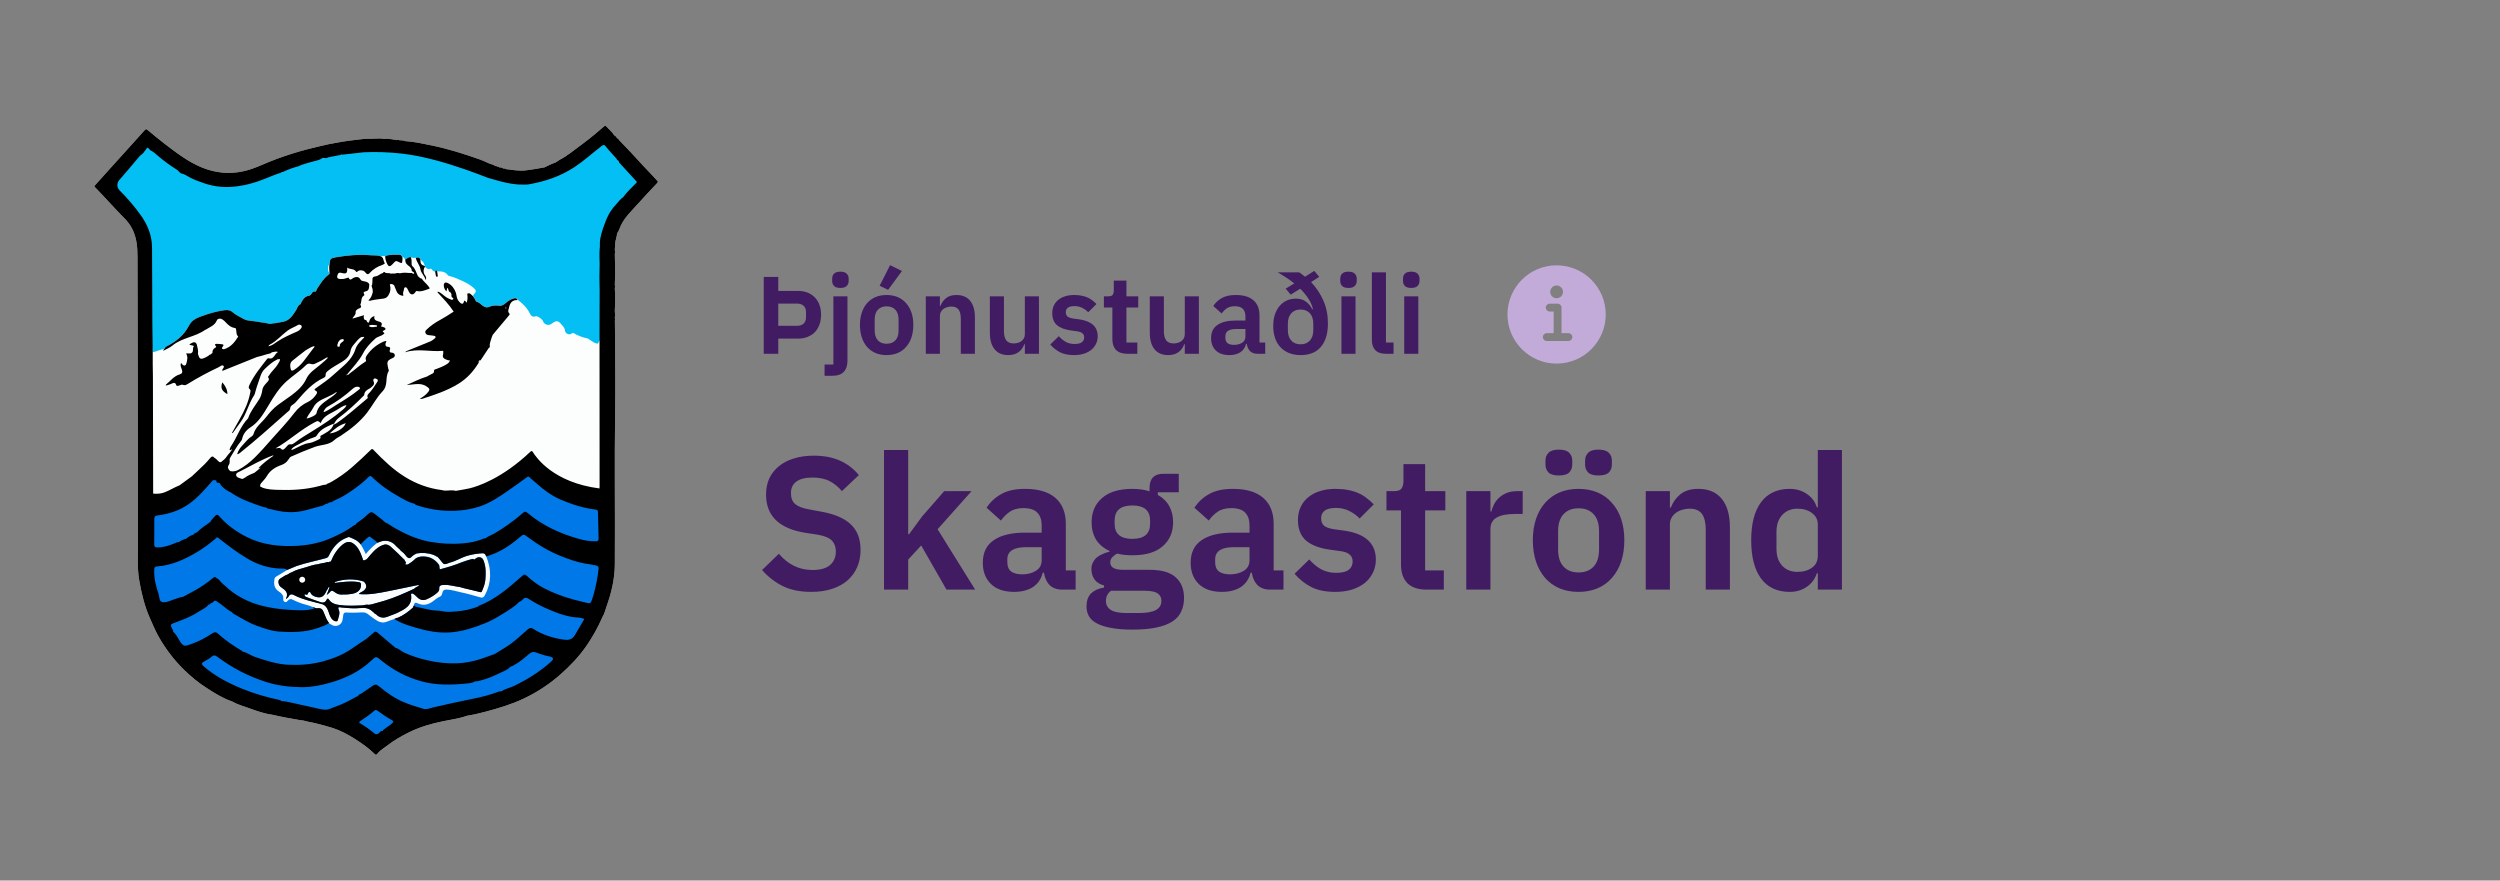 <svg width="318" height="112" viewBox="0 0 318 112" fill="none" xmlns="http://www.w3.org/2000/svg">
<rect x="0" y="0" width="318" height="112" fill="#808080" stroke="none"/>
<g clip-path="url(#clip0_2491:57907)">
<path d="M83.6 22.984C83.006 22.32 82.365 21.687 81.764 21.031C80.768 19.939 79.763 18.848 78.727 17.796C78.703 17.716 78.664 17.653 78.577 17.637C78.521 17.582 78.466 17.535 78.411 17.479C78.395 17.368 78.339 17.305 78.221 17.313C78.213 17.242 78.173 17.202 78.11 17.186C77.865 16.767 77.469 16.474 77.161 16.111C77.011 15.929 76.892 16.024 76.773 16.127C76.457 16.387 76.148 16.664 75.832 16.933C74.788 17.827 73.665 18.61 72.573 19.449L72.399 19.583C72.296 19.639 72.17 19.67 72.106 19.781C71.925 19.892 71.751 20.01 71.569 20.121L71.545 20.129C71.458 20.176 71.371 20.224 71.284 20.271L71.252 20.287C71.11 20.382 70.975 20.469 70.833 20.564C70.778 20.596 70.73 20.635 70.675 20.667C70.177 20.833 69.71 21.07 69.235 21.299C69.188 21.307 69.148 21.307 69.101 21.315C68.365 21.458 67.629 21.584 66.878 21.671C66.024 21.774 65.193 21.608 64.355 21.513C64.268 21.418 64.149 21.434 64.038 21.434C63.888 21.371 63.746 21.252 63.564 21.307C63.485 21.284 63.429 21.181 63.319 21.228C63.24 21.118 63.129 21.118 63.01 21.125H63.002C62.765 20.904 62.433 20.904 62.156 20.762C61.784 20.604 61.428 20.414 61.048 20.287C59.024 19.575 56.975 18.919 54.863 18.491C53.772 18.27 52.68 18.017 51.557 17.954C51.351 17.867 51.138 17.843 50.916 17.843C50.869 17.835 50.813 17.835 50.766 17.827C50.663 17.772 50.552 17.796 50.449 17.819C50.37 17.803 50.299 17.788 50.22 17.78C49.745 17.677 49.271 17.629 48.788 17.669C48.425 17.574 48.053 17.629 47.681 17.637C47.626 17.606 47.578 17.606 47.523 17.637C47.444 17.645 47.364 17.645 47.285 17.653C46.589 17.606 45.901 17.716 45.213 17.796C44.082 17.922 42.967 18.112 41.851 18.333C41.005 18.507 40.167 18.729 39.32 18.934C37.897 19.282 36.52 19.733 35.144 20.232C33.752 20.738 32.439 21.458 30.968 21.782C29.148 22.193 27.384 21.988 25.707 21.315C23.967 20.611 22.472 19.456 20.985 18.325C20.25 17.764 19.546 17.171 18.834 16.585C18.699 16.474 18.589 16.348 18.422 16.538C17.758 17.281 17.094 18.017 16.429 18.753C15.591 19.67 14.744 20.611 13.898 21.553C13.289 22.225 12.688 22.905 12.079 23.578C12 23.665 11.96 23.688 12.079 23.807C13.368 25.12 14.57 26.504 15.868 27.809C16.224 28.165 16.532 28.577 16.777 29.035C17.386 30.174 17.489 31.416 17.489 32.658C17.521 39.99 17.521 47.315 17.537 54.647C17.537 56.483 17.537 58.31 17.544 60.145C17.544 63.103 17.544 66.069 17.552 69.028C17.56 70.625 17.434 72.239 17.711 73.829C18.003 75.513 18.407 77.167 19.119 78.749C19.459 79.508 19.775 80.267 20.186 80.995C21.064 82.537 22.124 83.938 23.39 85.179C24.299 86.073 25.28 86.88 26.364 87.56C27.369 88.209 28.381 88.842 29.528 89.229C30.224 89.625 30.999 89.838 31.75 90.107C32.731 90.463 33.712 90.803 34.748 90.938C35.816 91.191 36.9 91.381 37.983 91.57C38.165 91.594 38.355 91.626 38.537 91.65C38.561 91.65 38.593 91.657 38.616 91.657C38.727 91.689 38.846 91.729 38.956 91.752C40.087 91.966 41.195 92.251 42.286 92.591C43.299 92.907 44.216 93.413 45.118 93.975C46.02 94.545 46.89 95.154 47.649 95.905C47.831 96.087 47.918 95.984 48.021 95.858C48.385 95.391 48.915 95.114 49.366 94.758C50.165 94.133 51.05 93.643 51.96 93.184C53.352 92.488 54.831 92.053 56.35 91.745C57.37 91.531 58.407 91.404 59.395 91.048C60.178 90.93 60.946 90.74 61.713 90.542C63.39 90.099 65.051 89.601 66.625 88.857C68.326 88.051 69.9 87.022 71.316 85.765C72.549 84.673 73.673 83.495 74.606 82.142C75.397 80.987 76.077 79.769 76.631 78.488C76.9 78.068 76.995 77.578 77.161 77.111C77.778 75.395 78.189 73.623 78.205 71.804C78.252 65.294 78.15 58.784 78.245 52.274C78.284 49.561 78.252 46.856 78.245 44.143C78.245 42.996 78.229 41.857 78.213 40.71C78.245 40.631 78.245 40.56 78.205 40.481C78.252 40.188 78.252 39.896 78.205 39.603C78.205 39.555 78.205 39.5 78.205 39.453C78.26 38.527 78.26 37.602 78.205 36.676C78.245 36.518 78.245 36.368 78.205 36.21C78.26 34.912 78.252 33.623 78.205 32.326C78.245 32.144 78.245 31.962 78.205 31.78C78.221 31.511 78.237 31.25 78.252 30.981C78.26 30.902 78.268 30.823 78.276 30.744C78.339 30.459 78.403 30.174 78.474 29.89C78.498 29.85 78.498 29.811 78.458 29.779C78.482 29.731 78.498 29.692 78.521 29.644C78.735 29.375 78.806 29.035 78.948 28.735C79.478 27.604 80.396 26.773 81.203 25.863C81.986 24.978 82.808 24.123 83.615 23.261C83.71 23.142 83.702 23.103 83.6 22.984Z" fill="#FCFDFD"/>
<path d="M18.849 64.574L24.536 62.178L27.122 59.417L35.056 63.625L41.922 62.842L47.751 59.425L54.348 62.842L61.063 63.372L67.542 59.425C67.542 59.425 69.93 62.035 70.334 61.885C70.737 61.735 77.287 63.459 77.287 63.459V72.16L75.388 79.057L70.334 85.179L62.717 89.142L53.407 91.215L48.234 94.576L42.634 91.816L35.396 90.004L28.934 87.766L24.623 84.752L20.486 80.014L18.762 72.943L18.849 64.574Z" fill="#0078E7"/>
<path d="M20.859 44.428C20.384 44.412 19.997 44.705 19.546 44.776C19.506 44.784 19.474 44.776 19.435 44.776C19.419 43.637 18.604 42.49 18.596 41.351C18.581 38.076 18.573 34.809 18.557 31.535C18.549 29.977 17.995 28.608 17.086 27.358C16.295 26.259 15.425 25.239 14.468 24.289C14.444 24.266 14.428 24.218 14.396 24.195C13.803 23.617 14.594 22.818 15.14 22.193C16.002 21.189 16.864 20.192 17.711 19.172C17.916 18.919 18.248 18.792 18.391 18.476C18.415 18.452 18.438 18.428 18.462 18.412L18.454 18.42C18.652 18.397 18.778 18.112 19.024 18.262L19.807 19.045C19.807 19.101 19.04 18.341 19.103 18.341L19.886 19.124C20.368 19.654 20.107 19.346 20.645 19.812C20.859 19.994 22.045 20.825 22.077 21.078C22.14 21.561 21.816 20.398 21.942 20.675C21.974 20.754 22.86 21.592 22.931 21.648C23.192 21.853 23.453 22.075 23.817 22.067C24.252 22.146 24.608 22.407 24.98 22.605C25.573 22.921 25.407 22.336 26.032 22.557C25.968 22.636 26 22.668 26.087 22.684C26.601 22.794 27.052 23.063 27.606 23.135C28.666 23.269 29.71 23.206 30.754 23.087C31.086 23.048 31.387 22.858 31.735 22.905C31.798 22.913 31.861 22.929 31.917 22.945C31.909 22.937 31.893 22.937 31.885 22.921C31.838 22.81 31.925 22.779 31.996 22.755C32.225 22.668 32.027 22.613 31.98 22.549C33.19 22.233 34.313 21.687 35.484 21.268C35.563 21.379 35.634 21.379 35.682 21.244L35.674 20.461C35.824 20.485 35.951 21.268 35.998 21.094L35.99 21.102C36.694 20.983 37.335 20.698 37.968 20.382H37.96C38.039 20.453 38.118 20.461 38.213 20.406C38.585 20.192 38.988 20.129 39.407 20.073C40.246 19.971 41.029 19.544 41.899 19.591C41.915 19.591 41.931 19.591 41.938 19.583C42.397 19.227 42.983 19.243 43.497 19.18C44.485 19.061 45.482 18.887 46.479 18.84C47.199 18.8 47.926 18.808 48.646 18.832C49.437 18.855 50.236 18.776 51.003 19.006C51.359 19.108 51.715 19.18 52.071 19.148C52.759 19.085 53.392 19.354 54.017 19.528C54.673 19.702 55.346 19.899 56.002 20.05C56.666 20.2 57.307 20.453 57.948 20.635C58.81 20.88 59.664 21.22 60.542 21.434C61.088 21.568 61.578 21.885 62.156 21.893L62.148 21.885C62.607 22.209 63.113 22.359 63.667 22.312C64.663 22.573 65.676 22.755 66.712 22.723C66.364 22.747 66.024 22.763 65.676 22.787C66.182 22.771 66.696 22.953 67.202 22.755C67.811 22.779 68.389 22.573 68.982 22.462C69.686 22.336 70.398 22.185 71.031 21.814C71.418 21.592 71.822 21.379 72.233 21.212C72.652 21.046 73.079 20.904 73.388 20.54C73.427 20.493 73.459 20.445 73.514 20.406C73.965 20.081 74.424 19.773 74.851 19.409C75.405 18.942 76.069 18.634 76.607 18.136C76.718 18.033 76.955 17.938 77.082 18.175C77.406 18.808 78.063 19.093 78.505 19.583V20.366C78.498 20.54 78.632 19.812 78.759 19.884C79.455 20.643 80.159 21.394 80.847 22.162C80.918 22.241 81.875 23.119 81.749 23.277C81.179 23.878 80.554 24.424 80.072 25.096L80.088 25.112L80.072 25.096C79.708 25.341 79.455 25.697 79.17 26.014C78.695 26.528 78.284 27.105 78.007 27.77C77.628 28.679 77.295 29.597 77.129 30.562C76.979 30.989 76.955 31.432 76.955 31.875C76.947 35.506 76.955 39.136 76.947 42.767C76.947 42.996 76.22 43.225 76.172 43.471C76.125 43.676 76.038 43.748 75.848 43.684C75.508 43.581 75.231 43.344 74.93 43.17C74.875 43.139 74.835 43.067 74.78 43.059C74.139 42.933 73.538 42.711 72.977 42.379C72.89 42.324 72.811 42.348 72.724 42.419C72.415 42.672 71.893 42.443 71.861 42.023C71.83 41.644 71.553 41.462 71.347 41.193C70.904 40.623 70.556 40.9 70.145 41.193C69.734 41.485 69.196 41.272 69.037 40.797C68.974 40.599 68.341 40.149 68.159 40.228C67.614 40.441 67.448 39.951 67.305 39.698C66.949 39.041 66.435 38.575 65.858 38.139C65.771 37.894 65.589 37.886 65.383 37.942C64.996 38.045 64.671 38.25 64.371 38.511C64.133 38.717 63.872 38.915 63.532 38.867C63.105 38.812 62.67 38.828 62.298 39.002C61.523 39.35 61.246 38.511 60.677 38.385C60.574 38.361 60.519 38.25 60.479 38.155C60.463 38.116 60.455 38.084 60.432 38.045C60.345 37.91 60.258 37.784 60.171 37.657C60.202 37.586 60.21 37.491 60.258 37.444C60.582 37.175 60.614 36.945 60.289 36.66C59.902 36.312 59.451 36.028 58.976 35.814C58.383 35.545 57.798 35.245 57.149 35.11C57.078 35.094 56.999 35.047 56.959 34.991C56.619 34.525 56.121 34.509 55.622 34.517C55.607 34.43 55.551 34.382 55.464 34.382C55.33 34.382 55.464 34.525 55.369 34.548C55.211 34.533 55.061 34.477 54.982 34.335C54.926 34.232 54.831 34.145 54.736 34.185C54.428 34.311 54.246 34.121 54.056 33.947C54.048 33.931 54.048 33.924 54.048 33.908C54.08 33.86 54.112 33.821 54.017 33.813L54.025 33.821C53.938 33.512 53.803 33.227 53.495 33.077C53.431 32.698 53.186 32.713 52.901 32.792C52.696 32.808 52.482 32.848 52.292 32.713C51.984 32.65 51.778 32.872 51.549 33.014C51.422 32.927 51.414 32.698 51.201 32.706C51.114 32.579 51.082 32.389 50.884 32.397C50.26 32.413 49.627 32.326 49.026 32.571C48.844 32.611 48.646 32.5 48.48 32.634C48.076 32.444 47.633 32.516 47.206 32.476C45.711 32.334 44.232 32.476 42.761 32.721C42.025 32.84 41.962 32.951 41.923 33.52C41.717 33.939 41.709 34.367 41.907 34.794C41.915 34.857 41.875 34.881 41.828 34.912C41.155 35.395 40.744 36.099 40.301 36.771C40.23 36.882 40.206 37.135 40.08 37.103C39.771 37.008 39.716 37.246 39.597 37.396C39.51 37.499 39.431 37.602 39.289 37.617C38.656 37.712 38.442 38.234 38.197 38.717C37.849 38.851 37.817 39.223 37.643 39.484C37.208 40.149 36.781 40.837 35.919 40.955C35.492 41.019 35.073 41.129 34.646 41.153C34.503 41.161 34.385 41.256 34.226 41.201C33.744 41.027 33.222 41.042 32.724 40.932C32.138 40.797 31.513 40.884 30.968 40.576C30.493 40.307 29.979 40.077 29.567 39.714C29.259 39.445 28.919 39.421 28.539 39.468C27.661 39.587 26.815 39.816 25.992 40.109C25.217 40.386 24.45 40.592 23.999 41.477C23.39 42.664 22.346 43.495 21.143 44.088C20.97 44.175 20.985 44.341 20.859 44.428Z" fill="#03BFF3"/>
<path d="M39.803 77.222C39.241 76.953 38.616 76.89 38.055 76.644C37.817 76.542 37.564 76.463 37.335 76.328C37.042 76.154 36.805 76.162 36.584 76.431C36.489 76.55 36.37 76.637 36.212 76.565C36.061 76.494 36.014 76.336 36.03 76.202C36.093 75.735 35.824 75.474 35.484 75.252C34.875 74.857 34.796 74.272 34.922 73.623C34.97 73.378 35.207 73.307 35.389 73.188C35.761 72.959 36.141 72.729 36.52 72.508C36.924 72.342 37.335 72.168 37.738 72.001C38.949 71.59 40.198 71.353 41.432 71.013C41.63 70.957 41.749 70.878 41.828 70.696C42.342 69.629 43.054 68.766 44.217 68.363C44.272 68.347 44.327 68.323 44.375 68.308C44.414 68.323 44.454 68.331 44.493 68.347C45.015 68.561 45.537 68.766 45.877 69.257C46.139 69.621 46.313 70.04 46.534 70.475C46.993 69.897 47.467 69.431 48.005 69.043C48.243 68.988 48.456 68.853 48.709 68.814C49.413 68.711 49.959 68.956 50.41 69.478C50.536 69.621 50.703 69.739 50.845 69.874C50.995 70.111 51.248 70.23 51.43 70.427C51.612 70.625 51.77 70.926 52 70.989C52.245 71.06 52.427 70.72 52.656 70.586C52.767 70.522 52.886 70.467 52.996 70.404C53.74 70.277 54.475 70.34 55.187 70.586C55.227 70.649 55.282 70.665 55.346 70.657C55.433 70.728 55.52 70.799 55.638 70.807C55.781 70.965 55.939 71.116 56.065 71.29C56.485 71.851 56.485 71.851 57.141 71.606C57.149 71.598 57.157 71.59 57.173 71.582C57.972 71.4 58.66 70.934 59.435 70.704C60.068 70.522 60.701 70.412 61.357 70.38C61.555 70.372 61.689 70.427 61.776 70.602C61.8 70.665 61.832 70.728 61.855 70.791C62.536 72.46 62.536 74.106 61.673 75.719C61.523 75.996 61.373 76.067 61.08 75.98C60.289 75.759 59.498 75.521 58.691 75.355C58.067 75.229 57.458 75.007 56.809 74.991C56.516 74.984 56.35 75.078 56.279 75.379C56.231 75.577 56.184 75.806 55.963 75.893C55.623 76.028 55.369 76.265 55.085 76.478C54.499 76.913 53.851 77.08 53.17 76.755C52.815 76.589 52.68 76.676 52.648 77.032C52.553 77.08 52.569 77.174 52.561 77.254C51.968 77.799 51.327 78.274 50.584 78.59C50.434 78.59 50.307 78.669 50.173 78.733C49.84 78.851 49.5 78.954 49.176 79.089C48.717 79.278 48.298 79.16 47.903 78.915C47.539 78.685 47.183 78.432 46.85 78.155C46.621 77.966 46.392 77.886 46.099 77.894C45.427 77.926 44.762 77.966 44.09 77.91C43.813 77.886 43.679 78.005 43.655 78.282C43.639 78.487 43.599 78.701 43.56 78.907C43.433 79.508 42.769 79.8 42.215 79.5C42.089 79.429 41.97 79.342 41.851 79.271C41.543 78.875 41.369 78.416 41.187 77.95C40.981 77.404 40.807 77.325 40.182 77.372C40.056 77.317 39.929 77.269 39.803 77.222ZM51.517 71.408L51.509 71.4C51.533 71.226 51.391 71.155 51.296 71.06C50.766 70.538 50.244 70.008 49.682 69.526C49.334 69.225 49.01 69.186 48.591 69.375C47.752 69.747 47.238 70.459 46.669 71.124C46.518 71.179 46.384 71.305 46.202 71.274C46.17 71.187 46.139 71.108 46.115 71.021C45.917 70.443 45.711 69.874 45.269 69.415C44.707 68.838 44.209 68.766 43.576 69.281C42.88 69.858 42.421 70.602 42.089 71.432C42.002 71.432 41.907 71.424 41.851 71.511C41.685 71.472 41.527 71.503 41.377 71.574C41.329 71.582 41.274 71.59 41.227 71.598C41.068 71.63 40.902 71.661 40.744 71.693C40.61 71.725 40.475 71.756 40.341 71.788C39.866 71.828 39.423 72.009 38.964 72.144C38.332 72.334 37.683 72.46 37.105 72.8C36.916 72.848 36.765 72.966 36.607 73.069C36.259 73.164 35.99 73.401 35.682 73.576C35.468 73.694 35.405 73.868 35.429 74.098C35.452 74.39 35.595 74.596 35.824 74.738C36.33 75.07 36.718 75.434 36.402 76.107C36.394 76.115 36.402 76.13 36.402 76.146C36.386 76.17 36.378 76.186 36.362 76.21C36.386 76.194 36.41 76.186 36.433 76.17C36.536 76.067 36.67 75.98 36.726 75.862C36.908 75.49 37.193 75.577 37.446 75.711C38.521 76.265 39.7 76.502 40.863 76.803C41.329 76.921 41.567 77.206 41.725 77.609C41.796 77.791 41.843 77.981 41.915 78.155C42.041 78.456 42.168 78.764 42.476 78.938C42.65 79.033 42.911 79.089 42.959 78.899C43.078 78.48 43.283 77.989 43.109 77.602C42.888 77.08 43.236 77.246 43.425 77.261C44.224 77.333 45.023 77.42 45.814 77.333C46.415 77.261 46.914 77.349 47.365 77.744C47.388 77.799 47.428 77.839 47.491 77.839C47.57 77.989 47.728 78.052 47.855 78.139C48.314 78.606 48.836 78.646 49.421 78.385C49.793 78.219 50.188 78.124 50.552 77.942C51.501 77.475 52.482 77.024 52.292 75.664C52.261 75.411 52.49 75.458 52.617 75.545C52.799 75.672 52.957 75.838 53.115 75.988C53.463 76.336 53.882 76.399 54.309 76.202C54.784 75.988 55.243 75.727 55.63 75.371C55.773 75.245 55.891 75.094 55.876 74.897C55.836 74.469 56.081 74.406 56.429 74.39C57.149 74.343 57.829 74.588 58.525 74.659C58.597 74.715 58.676 74.73 58.763 74.722C58.786 74.738 58.81 74.746 58.834 74.762C59.569 74.936 60.305 75.102 61.041 75.292C61.183 75.332 61.246 75.339 61.31 75.189C61.484 74.778 61.65 74.374 61.713 73.931C61.721 73.876 61.729 73.821 61.737 73.765C61.816 72.911 61.84 72.073 61.507 71.258C61.31 70.775 60.78 70.72 60.384 71.147C60.266 71.1 60.139 71.06 60.005 71.1C59.601 71.226 59.182 71.329 58.786 71.487C57.869 71.867 56.928 72.152 55.971 72.397C55.844 72.215 55.963 71.994 55.828 71.804C55.33 71.124 54.681 70.768 53.835 70.768C53.431 70.768 53.044 70.839 52.751 71.139C52.498 71.408 52.182 71.59 51.881 71.788C51.778 71.788 51.683 71.788 51.581 71.788C51.501 71.693 51.826 71.503 51.517 71.408Z" fill="#FCFDFD"/>
<path d="M32.359 58.223C33.142 57.455 33.861 56.617 34.589 55.794C35.546 54.718 36.543 53.674 37.413 52.528C37.895 51.895 38.449 51.444 39.145 51.127C39.565 50.938 39.881 50.621 40.142 50.257C40.253 50.107 40.419 49.862 40.15 49.727C39.865 49.577 39.976 49.514 40.15 49.387C40.917 48.818 41.732 48.304 42.428 47.647C43.456 46.674 44.714 45.899 45.181 44.42C45.37 43.811 45.885 43.368 46.312 42.909C46.201 42.783 46.066 42.925 45.948 42.87C45.544 43.083 45.299 43.463 45.007 43.795C44.769 44.056 44.603 44.325 44.54 44.705C44.437 45.298 44.002 45.693 43.504 46.01C42.902 46.382 42.262 46.698 41.716 47.149C41.526 47.299 41.36 47.457 41.384 47.734C41.4 47.892 41.305 47.995 41.154 48.059C39.731 48.707 38.726 49.854 37.729 51.009C37.579 51.183 37.437 51.341 37.239 51.46C37.041 51.57 36.875 51.721 36.867 51.982C36.851 52.227 36.638 52.33 36.488 52.456C34.518 54.197 32.564 55.96 30.508 57.606C30.405 57.693 30.302 57.764 30.128 57.78C30.27 57.337 30.516 56.965 30.808 56.656C31.18 56.277 31.489 55.818 31.963 55.533C32.066 55.47 32.177 55.351 32.208 55.233C32.469 54.291 33.284 53.761 33.838 53.042C34.273 52.472 34.755 51.926 35.341 51.499C35.886 51.096 36.464 50.724 37.002 50.321C37.785 49.735 38.505 49.111 38.932 48.193C39.303 47.394 40.071 46.943 40.711 46.397C41.036 46.121 41.376 45.844 41.661 45.527C41.613 45.425 41.566 45.448 41.487 45.504C41.067 45.773 40.624 46.01 40.166 46.208C39.968 46.334 39.723 46.382 39.525 46.303C39.232 46.184 39.042 46.287 38.861 46.477C38.117 47.228 37.207 47.797 36.424 48.501C35.467 49.356 34.795 50.439 34.146 51.531C33.506 52.599 32.92 53.674 31.813 54.378C31.283 54.711 30.88 55.225 30.753 55.889C30.737 55.976 30.674 56.055 30.619 56.119C30.096 56.743 29.725 57.471 29.29 58.151C29.203 58.294 29.155 58.42 29.179 58.586C29.21 58.792 29.179 58.974 29.037 59.164C28.855 59.409 28.95 59.686 29.187 59.892C29.305 59.979 29.44 59.947 29.567 59.971C29.788 59.955 30.002 59.915 30.207 59.804C31.03 59.393 31.734 58.84 32.359 58.223Z" fill="#FCFDFD"/>
<path d="M34.771 57.969C34.756 57.954 34.74 57.938 34.724 57.914C33.276 58.444 31.948 59.219 30.579 59.923C30.366 60.034 30.018 60.129 30.026 60.39C30.041 60.738 30.429 60.778 30.698 60.888C30.745 60.904 30.801 60.904 30.856 60.912C30.959 60.857 31.062 60.793 31.165 60.738C31.718 60.327 32.383 60.153 32.984 59.852C33.387 59.654 33.822 59.472 34.115 59.022C33.577 58.966 33.371 59.528 32.841 59.551C33.458 58.903 34.115 58.436 34.771 57.969Z" fill="#FCFDFD"/>
<path d="M37.493 56.293C38.197 55.747 38.964 55.288 39.724 54.829C41.076 54.007 42.397 53.137 43.599 52.1C43.773 51.95 43.971 51.792 44.058 51.507C43.576 51.61 43.22 51.887 42.856 52.116C42.097 52.591 41.139 52.836 40.776 53.801C40.428 53.493 40.42 53.501 40.048 53.69C38.26 54.616 36.789 56.016 35.041 57.02C35.27 57.028 35.555 56.894 35.682 57.036C36.006 57.384 36.141 57.084 36.33 56.917C36.512 56.759 36.623 56.467 36.924 56.514C37.185 56.554 37.335 56.419 37.493 56.293Z" fill="#FCFDFD"/>
<path d="M47.561 48.193C47.403 48.327 47.506 48.462 47.553 48.604C47.64 48.857 47.498 49.023 47.316 49.166C47.229 49.237 47.15 49.332 47.047 49.387C46.691 49.577 46.351 49.767 46.327 50.234C46.327 50.273 46.272 50.313 46.232 50.352C45.252 51.333 44.247 52.29 43.132 53.113C42.823 53.342 42.618 53.619 42.428 54.023C42.594 53.943 42.697 53.904 42.776 53.849C44.152 52.915 45.37 51.792 46.644 50.74C46.699 50.693 46.81 50.645 46.77 50.558C46.628 50.21 46.913 50.052 47.079 49.862C47.435 49.459 47.704 48.992 48.004 48.549C48.091 48.422 48.068 48.343 47.988 48.24C47.854 48.209 47.727 48.051 47.561 48.193Z" fill="#FCFDFD"/>
<path d="M37.025 57.218C37.025 57.21 37.025 57.21 37.025 57.218C37.025 57.21 37.017 57.21 37.025 57.218Z" fill="#FCFDFD"/>
<path d="M42.459 53.888C41.613 54.276 40.806 54.545 40.34 55.343C40.26 55.47 40.181 55.557 40.031 55.605C39.224 55.858 38.489 56.253 37.753 56.649C37.484 56.791 37.199 56.933 37.033 57.21C37.199 57.25 37.326 57.171 37.468 57.099C38.054 56.815 38.615 56.459 39.28 56.372C39.651 56.316 39.984 56.174 40.308 56.024C40.49 55.937 40.814 55.81 40.775 55.676C40.696 55.383 40.901 55.399 41.02 55.328C41.249 55.177 41.502 55.067 41.724 54.908C42.048 54.663 42.341 54.402 42.459 53.888Z" fill="#FCFDFD"/>
<path d="M42.871 51.436C43.828 50.867 44.777 50.281 45.631 49.569C45.71 49.506 45.829 49.451 45.782 49.324C45.734 49.19 45.607 49.182 45.489 49.174C45.236 49.158 45.038 49.292 44.864 49.443C43.891 50.305 42.855 51.072 41.708 51.697C41.447 51.839 41.273 52.069 41.162 52.346C41.186 52.361 41.21 52.385 41.233 52.401C41.819 52.172 42.325 51.768 42.871 51.436Z" fill="#FCFDFD"/>
<path d="M42.846 49.878C42.822 49.886 42.807 49.878 42.791 49.862C42.419 50.139 42.008 50.337 41.581 50.526C40.924 50.835 40.204 51.104 39.848 51.839C39.611 52.322 39.184 52.694 39.002 53.239C39.54 53.121 40.204 52.797 40.252 52.559C40.434 51.657 41.145 51.23 41.802 50.74C42.158 50.471 42.585 50.273 42.846 49.878Z" fill="#FCFDFD"/>
<path d="M43.978 53.825C43.148 54.07 42.539 54.576 41.93 55.13C42.65 55.09 43.733 54.521 43.978 53.825Z" fill="#FCFDFD"/>
<path d="M47.047 41.549C47.34 41.699 47.632 41.557 47.925 41.557C47.996 41.446 47.949 41.375 47.838 41.367C47.537 41.351 47.221 41.264 46.928 41.422C46.92 41.509 46.992 41.517 47.047 41.549Z" fill="#FCFDFD"/>
<path d="M44.13 47.726C44.138 47.726 44.138 47.671 44.138 47.647C44.114 47.647 44.082 47.655 44.059 47.655C44.059 47.703 44.066 47.75 44.13 47.726Z" fill="#FCFDFD"/>
<path d="M36.969 46.88C37.024 47.141 37.127 47.228 37.396 47.062C37.894 46.753 38.305 46.358 38.661 45.899C39.041 45.409 39.413 44.91 39.785 44.412C39.824 44.27 40.045 44.238 39.99 44.025C39.579 44.088 39.278 44.349 38.93 44.531C38.353 44.989 37.767 45.432 37.19 45.899C36.866 46.152 36.897 46.516 36.969 46.88Z" fill="#FCFDFD"/>
<path d="M53.47 33.085C53.454 33.528 53.596 33.726 54 33.829C53.913 33.52 53.786 33.236 53.47 33.085Z" fill="#FCFDFD"/>
<path d="M41.905 33.52C41.7 33.94 41.692 34.367 41.89 34.794C41.89 34.367 41.795 33.94 41.905 33.52Z" fill="#FCFDFD"/>
<path d="M37.785 42.181C37.991 42.094 38.165 41.96 38.299 41.778C38.378 41.667 38.434 41.525 38.354 41.414C38.26 41.28 38.006 41.272 37.943 41.319C37.508 41.596 37.002 41.746 36.583 42.063C35.815 42.64 35.191 43.415 34.305 43.85C34.257 43.874 34.233 43.945 34.154 44.048C34.629 43.969 34.953 43.676 35.246 43.479C36.037 42.933 36.907 42.561 37.785 42.181Z" fill="#FCFDFD"/>
<path d="M43.242 44.048C43.163 43.756 43.369 43.629 43.558 43.487C43.645 43.415 43.78 43.313 43.701 43.194C43.638 43.099 43.479 43.139 43.369 43.17C43.171 43.226 43.1 43.407 42.989 43.55C42.981 43.574 42.973 43.597 42.957 43.621C42.973 43.684 42.965 43.74 42.91 43.787C42.847 44.104 42.957 44.183 43.242 44.048Z" fill="#FCFDFD"/>
<path d="M46.906 76.937C46.629 76.85 46.368 76.985 46.091 77.001C45.126 77.048 44.161 77.088 43.196 76.961C42.651 76.89 42.144 76.74 41.82 76.241C41.686 76.035 41.583 76.202 41.535 76.305C41.338 76.708 41.029 76.692 40.681 76.566C40.143 76.376 39.597 76.194 39.068 75.98C38.909 75.917 38.656 75.862 38.775 75.569C38.972 75.68 39.131 75.711 39.202 75.419C39.234 75.292 39.352 75.3 39.455 75.308C39.621 75.759 40.032 75.909 40.42 75.972C41.077 76.067 41.353 75.577 41.575 75.063C41.599 75.055 41.606 75.039 41.606 75.015C41.662 74.968 41.709 74.912 41.709 74.833C41.773 74.802 41.781 74.738 41.781 74.675C41.947 74.643 41.915 74.738 41.875 74.825C41.781 75.079 41.686 75.324 41.559 75.672C41.733 75.529 41.844 75.474 41.907 75.379C42.097 75.118 42.255 75.07 42.54 75.292C42.753 75.458 43.014 75.608 43.323 75.624C43.813 75.64 44.296 75.616 44.77 75.537C45.356 75.442 45.917 75.102 45.917 74.454C45.973 74.066 45.696 74.05 45.435 74.019C44.494 73.9 43.56 74.034 42.627 74.145C42.595 74.153 42.579 74.153 42.572 74.034C43.782 73.631 45.008 73.576 46.258 73.963C46.748 74.398 46.685 74.928 46.091 75.245C45.925 75.332 45.759 75.403 45.641 75.561C46.969 75.695 48.235 75.427 49.508 75.173C50.75 74.928 51.992 74.659 53.226 74.406C53.25 74.438 53.266 74.477 53.289 74.509C53.084 74.643 52.839 74.707 52.672 74.897C51.438 75.474 50.197 76.028 48.884 76.423C48.33 76.589 47.776 76.74 47.222 76.89C47.143 76.898 47.072 76.906 46.993 76.913C46.962 76.921 46.93 76.929 46.906 76.937Z" fill="#FCFDFD"/>
<path d="M28.926 50.139C28.926 49.546 28.665 49.087 28.277 48.636C28.032 49.356 28.19 49.712 28.926 50.139Z" fill="black"/>
<path d="M44.129 47.647C44.129 47.647 44.137 47.647 44.137 47.655V47.647H44.129Z" fill="black"/>
<path d="M49.848 33.686C49.958 33.576 50.069 33.465 50.172 33.346C50.306 33.188 50.433 33.18 50.615 33.275C51.161 33.56 51.161 33.552 51.2 32.943C51.208 32.864 51.184 32.785 51.176 32.713C51.09 32.587 51.058 32.397 50.86 32.405C50.235 32.421 49.602 32.334 49.001 32.579C48.986 32.951 49.112 33.291 49.27 33.615C49.428 33.916 49.602 33.931 49.848 33.686Z" fill="black"/>
<path d="M51.716 36.589C51.764 36.653 51.803 36.708 51.85 36.771C51.906 36.89 51.953 37.008 52.017 37.127C52.238 37.538 52.562 37.554 52.823 37.175C52.879 37.096 52.934 36.993 53.029 37.016C53.488 37.135 53.891 36.977 54.318 36.827C54.698 36.692 54.745 36.747 54.492 36.407C54.239 36.067 53.875 35.814 53.654 35.45C53.638 35.426 53.583 35.434 53.543 35.434C53.401 35.332 53.251 35.245 53.148 35.094C52.934 34.675 52.839 34.185 52.459 33.852C52.357 33.765 52.349 33.623 52.357 33.489C52.373 33.227 52.341 32.974 52.285 32.721C51.977 32.658 51.771 32.88 51.542 33.022C51.55 33.22 51.582 33.417 51.708 33.568C51.938 33.844 52.365 33.971 52.373 34.438C52.373 34.501 52.531 34.556 52.61 34.628C52.689 34.699 52.736 34.77 52.602 34.833C52.547 34.817 52.499 34.802 52.444 34.778C52.38 34.683 52.285 34.73 52.206 34.73C51.756 34.691 51.313 34.651 50.87 34.762C50.68 34.73 50.498 34.691 50.316 34.786C50.102 34.794 49.897 34.794 49.683 34.802C49.557 34.715 49.414 34.754 49.28 34.746C49.201 34.73 49.122 34.722 49.042 34.707C48.932 34.612 48.813 34.501 48.718 34.722C48.378 34.802 48.117 35.11 47.809 35.142C47.429 35.189 47.358 35.324 47.373 35.648C47.381 35.83 47.358 36.012 47.342 36.186C47.184 36.392 47.342 36.566 47.389 36.755C47.397 36.882 47.405 37.008 47.421 37.143C47.326 37.531 47.2 37.91 46.859 38.219C46.962 38.242 47.01 38.266 47.049 38.258C47.627 38.1 48.228 38.068 48.821 37.973C49.09 37.926 49.272 37.784 49.422 37.538C49.683 37.103 49.731 36.668 49.588 36.194C49.802 36.035 49.96 36.17 50.126 36.281C50.229 36.534 50.34 36.779 50.435 37.032C50.553 37.356 50.798 37.531 51.115 37.602C51.186 37.617 51.36 37.665 51.305 37.531C51.178 37.206 51.407 36.953 51.407 36.66C51.479 36.518 51.582 36.51 51.716 36.589Z" fill="black"/>
<path d="M54.127 35.624C54.269 35.395 54.214 35.197 54.063 35.015C53.834 34.73 53.826 34.256 54.04 33.955C54.032 33.939 54.032 33.931 54.032 33.916C54.063 33.868 54.095 33.829 54 33.821C54 33.821 54 33.821 54 33.829C53.605 33.718 53.462 33.52 53.478 33.085C53.415 32.706 53.169 32.721 52.885 32.8C52.98 33.322 53.399 33.726 53.478 34.24C53.557 34.778 54.047 35.094 54.127 35.624Z" fill="black"/>
<path d="M55.591 35.205C55.725 35.189 55.678 35.071 55.67 34.984C55.654 34.833 55.63 34.675 55.607 34.525C55.591 34.438 55.535 34.39 55.448 34.39C55.314 34.39 55.448 34.533 55.353 34.556C55.377 34.707 55.401 34.865 55.433 35.015C55.456 35.102 55.464 35.229 55.591 35.205Z" fill="black"/>
<path d="M83.6 22.984C83.006 22.32 82.365 21.687 81.764 21.031C80.768 19.939 79.763 18.848 78.727 17.796C78.703 17.716 78.664 17.653 78.577 17.637C78.521 17.582 78.466 17.535 78.411 17.479C78.395 17.368 78.339 17.305 78.221 17.313C78.213 17.242 78.173 17.202 78.11 17.186C77.865 16.767 77.469 16.474 77.161 16.111C77.011 15.929 76.892 16.024 76.773 16.127C76.457 16.387 76.148 16.664 75.832 16.933C74.788 17.827 73.665 18.61 72.573 19.449L72.399 19.583C72.296 19.639 72.17 19.67 72.106 19.781C71.925 19.892 71.751 20.01 71.569 20.121L71.545 20.129C71.458 20.176 71.371 20.224 71.284 20.271L71.252 20.287C71.11 20.382 70.975 20.469 70.833 20.564C70.778 20.596 70.73 20.635 70.675 20.667C70.177 20.833 69.71 21.07 69.235 21.299C69.188 21.307 69.148 21.307 69.101 21.315C68.365 21.458 67.629 21.584 66.878 21.671C66.024 21.774 65.193 21.608 64.355 21.513C64.268 21.418 64.149 21.434 64.038 21.434C63.888 21.371 63.746 21.252 63.564 21.307C63.485 21.284 63.429 21.181 63.319 21.228C63.24 21.118 63.129 21.118 63.01 21.125H63.002C62.765 20.904 62.433 20.904 62.156 20.762C61.784 20.604 61.428 20.414 61.048 20.287C59.024 19.575 56.975 18.919 54.863 18.491C53.772 18.27 52.68 18.017 51.557 17.954C51.351 17.867 51.138 17.843 50.916 17.843C50.869 17.835 50.813 17.835 50.766 17.827C50.663 17.772 50.552 17.796 50.449 17.819C50.37 17.803 50.299 17.788 50.22 17.78C49.745 17.677 49.271 17.629 48.788 17.669C48.425 17.574 48.053 17.629 47.681 17.637C47.626 17.606 47.578 17.606 47.523 17.637C47.444 17.645 47.364 17.645 47.285 17.653C46.589 17.606 45.901 17.716 45.213 17.796C44.082 17.922 42.967 18.112 41.851 18.333C41.005 18.507 40.167 18.729 39.32 18.934C37.897 19.282 36.52 19.733 35.144 20.232C33.752 20.738 32.439 21.458 30.968 21.782C29.148 22.193 27.384 21.988 25.707 21.315C23.967 20.611 22.472 19.456 20.985 18.325C20.25 17.764 19.546 17.171 18.834 16.585C18.699 16.474 18.589 16.348 18.422 16.538C17.758 17.281 17.094 18.017 16.429 18.753C15.591 19.67 14.744 20.611 13.898 21.553C13.289 22.225 12.688 22.905 12.079 23.578C12 23.665 11.96 23.688 12.079 23.807C13.368 25.12 14.57 26.504 15.868 27.809C16.224 28.165 16.532 28.577 16.777 29.035C17.386 30.174 17.489 31.416 17.489 32.658C17.521 39.99 17.521 47.315 17.537 54.647C17.537 56.483 17.537 58.31 17.544 60.145C17.544 63.103 17.544 66.069 17.552 69.028C17.56 70.625 17.434 72.239 17.711 73.829C18.003 75.513 18.407 77.167 19.119 78.749C19.459 79.508 19.775 80.267 20.186 80.995C21.064 82.537 22.124 83.938 23.39 85.179C24.299 86.073 25.28 86.88 26.364 87.56C27.369 88.209 28.381 88.842 29.528 89.229C30.224 89.625 30.999 89.838 31.75 90.107C32.731 90.463 33.712 90.803 34.748 90.938C35.816 91.191 36.9 91.381 37.983 91.57C38.165 91.594 38.355 91.626 38.537 91.65C38.561 91.65 38.593 91.657 38.616 91.657C38.727 91.689 38.846 91.729 38.956 91.752C40.087 91.966 41.195 92.251 42.286 92.591C43.299 92.907 44.216 93.413 45.118 93.975C46.02 94.545 46.89 95.154 47.649 95.905C47.831 96.087 47.918 95.984 48.021 95.858C48.385 95.391 48.915 95.114 49.366 94.758C50.165 94.133 51.05 93.643 51.96 93.184C53.352 92.488 54.831 92.053 56.35 91.745C57.37 91.531 58.407 91.404 59.395 91.048C60.178 90.93 60.946 90.74 61.713 90.542C63.39 90.099 65.051 89.601 66.625 88.857C68.326 88.051 69.9 87.022 71.316 85.765C72.549 84.673 73.673 83.495 74.606 82.142C75.397 80.987 76.077 79.769 76.631 78.488C76.9 78.068 76.995 77.578 77.161 77.111C77.778 75.395 78.189 73.623 78.205 71.804C78.252 65.294 78.15 58.784 78.245 52.274C78.284 49.561 78.252 46.856 78.245 44.143C78.245 42.996 78.229 41.857 78.213 40.71C78.245 40.631 78.245 40.56 78.205 40.481C78.252 40.188 78.252 39.896 78.205 39.603C78.205 39.555 78.205 39.5 78.205 39.453C78.26 38.527 78.26 37.602 78.205 36.676C78.245 36.518 78.245 36.368 78.205 36.21C78.26 34.912 78.252 33.623 78.205 32.326C78.245 32.144 78.245 31.962 78.205 31.78C78.221 31.511 78.237 31.25 78.252 30.981C78.26 30.902 78.268 30.823 78.276 30.744C78.339 30.459 78.403 30.174 78.474 29.89C78.498 29.85 78.498 29.811 78.458 29.779C78.482 29.731 78.498 29.692 78.521 29.644C78.735 29.375 78.806 29.035 78.948 28.735C79.478 27.604 80.396 26.773 81.203 25.863C81.986 24.978 82.808 24.123 83.615 23.261C83.71 23.142 83.702 23.103 83.6 22.984ZM49.88 92.005C49.563 92.298 49.184 92.496 48.852 92.773C48.78 92.828 48.685 92.86 48.701 92.978H48.693C48.385 92.907 48.306 93.247 48.076 93.334C47.91 93.398 47.815 93.445 47.665 93.319C47.088 92.844 46.486 92.409 45.846 92.029C45.711 91.95 45.601 91.879 45.814 91.729C46.423 91.294 47.064 90.914 47.61 90.4C47.728 90.289 47.871 90.289 48.005 90.392C48.591 90.835 49.2 91.238 49.84 91.594C50.062 91.721 50.07 91.832 49.88 92.005ZM70.105 84.151C69.544 84.665 68.943 85.124 68.326 85.559C67.408 86.2 66.435 86.73 65.439 87.228C64.901 87.497 64.292 87.576 63.801 87.932H63.793C63.659 87.916 63.532 87.94 63.406 87.987C62.362 88.383 61.286 88.66 60.202 88.873C58.51 89.206 56.825 89.593 55.14 89.973C54.713 90.068 54.294 90.289 53.835 90.155C52.957 89.894 52.079 89.625 51.24 89.261C50.086 88.763 49.089 88.027 48.132 87.236C47.855 87.014 47.657 87.054 47.412 87.228C46.945 87.552 46.479 87.861 46.02 88.185C45.854 88.296 45.601 88.304 45.553 88.565H45.545C45.482 88.581 45.411 88.581 45.355 88.604C44.485 89.111 43.592 89.569 42.642 89.894C42.199 90.044 41.772 90.313 41.306 90.273C40.736 90.226 40.175 90.06 39.613 89.941C38.577 89.72 37.541 89.498 36.512 89.261C36.291 89.213 36.077 89.182 35.848 89.19L35.816 89.174H35.777C35.737 89.103 35.666 89.063 35.587 89.047C33.973 88.699 32.391 88.256 30.857 87.631C29.069 86.904 27.369 86.026 25.897 84.744C25.605 84.483 25.62 84.349 25.968 84.143C26.269 83.961 26.609 83.811 26.862 83.574C27.147 83.313 27.345 83.32 27.637 83.534C29.536 84.966 31.616 86.041 33.894 86.761C35.373 87.228 36.892 87.402 38.426 87.41C39.684 87.41 40.918 87.165 42.136 86.801C44.035 86.239 45.767 85.401 47.222 84.032C47.847 83.447 47.839 83.455 48.504 84.009C49.998 85.251 51.691 86.121 53.558 86.651C55.433 87.18 57.347 87.141 59.261 86.951C59.648 86.912 60.076 86.912 60.424 86.666H60.432C60.645 86.69 60.843 86.627 61.048 86.579C62.037 86.35 62.939 85.915 63.849 85.488C64.244 85.306 64.655 85.14 64.948 84.784L64.956 84.776C65.051 84.792 65.13 84.744 65.217 84.697C65.984 84.309 66.633 83.756 67.281 83.202C67.55 82.972 67.811 82.854 68.175 82.996C68.761 83.218 69.362 83.407 69.979 83.518C70.414 83.637 70.453 83.835 70.105 84.151ZM29.923 82.577C30.05 82.664 30.184 82.751 30.335 82.806C30.184 82.743 30.05 82.664 29.923 82.577ZM76.141 72.365C76.014 73.489 75.8 74.596 75.492 75.68C75.421 75.941 75.31 76.202 75.231 76.463C75.16 76.708 75.001 76.763 74.78 76.716C73.491 76.407 72.201 76.107 70.968 75.616C69.765 75.142 68.594 74.596 67.59 73.75C67.384 73.576 67.171 73.402 66.965 73.212C66.744 73.014 66.625 73.085 66.451 73.236C65.565 73.987 64.719 74.778 63.777 75.45C62.892 76.083 61.958 76.66 60.93 77.048C60.874 77.072 60.827 77.127 60.78 77.167C59.894 77.499 58.976 77.705 58.027 77.776C57.45 77.815 56.872 77.879 56.303 77.752C55.788 77.633 55.258 77.697 54.736 77.578C54.127 77.436 53.518 77.317 52.917 77.183C52.822 77.159 52.743 77.08 52.656 77.024C52.561 77.072 52.577 77.167 52.569 77.246C51.976 77.792 51.335 78.266 50.592 78.582C50.441 78.582 50.315 78.662 50.18 78.725C50.275 78.82 50.394 78.875 50.505 78.939C51.24 79.35 52.047 79.595 52.854 79.832C54.357 80.275 55.868 80.576 57.465 80.425C58.921 80.291 60.281 79.84 61.618 79.31C62.449 78.986 63.216 78.535 63.967 78.068C64.687 77.618 65.431 77.198 66.024 76.573L66.032 76.566C66.253 76.518 66.403 76.344 66.538 76.21C66.775 75.964 66.981 76.012 67.218 76.162C67.891 76.589 68.587 76.985 69.314 77.309C70.477 77.823 71.64 78.314 72.921 78.496C73.38 78.559 73.862 78.527 74.305 78.717C74.29 78.733 74.29 78.757 74.305 78.772C74.377 78.852 74.408 78.939 74.408 79.018C74.408 78.939 74.385 78.852 74.305 78.772C73.918 79.437 73.522 80.093 73.143 80.758C72.747 81.438 72.241 81.438 71.616 81.351C70.256 81.145 68.966 80.726 67.803 79.975C67.558 79.817 67.384 79.848 67.147 80.046C66.198 80.861 65.312 81.754 64.22 82.395C63.785 82.656 63.358 82.933 62.931 83.194H62.923C62.385 83.392 61.847 83.59 61.302 83.771C60.242 84.127 59.158 84.349 58.035 84.38C56.793 84.412 55.583 84.27 54.373 83.993C53.344 83.763 52.356 83.447 51.398 83.004C51.019 82.83 50.734 82.498 50.315 82.403H50.307C49.524 81.746 48.741 81.082 47.966 80.425C47.847 80.331 47.713 80.323 47.602 80.41C47.254 80.695 46.914 80.995 46.574 81.288C46.732 81.319 46.85 81.28 46.953 81.216C46.85 81.28 46.724 81.319 46.574 81.288C46.566 81.375 46.542 81.454 46.51 81.517C46.542 81.454 46.566 81.375 46.574 81.288C46.012 81.667 45.434 82.023 44.881 82.419C43.734 83.234 42.46 83.756 41.116 84.119C39.66 84.515 38.165 84.626 36.655 84.555C35.199 84.483 33.847 84.032 32.486 83.582C31.924 83.4 31.458 83.012 30.872 82.885L30.857 82.878C30.809 82.838 30.77 82.783 30.714 82.751C29.662 82.118 28.634 81.438 27.732 80.6C27.44 80.323 27.202 80.425 26.941 80.6C26.158 81.122 25.312 81.573 24.434 81.881C23.485 82.213 23.334 82.363 22.773 81.375C22.567 81.019 22.346 80.639 22.029 80.346C22.045 80.165 21.927 80.03 21.847 79.872C21.658 79.476 21.697 79.405 22.108 79.255C23.184 78.852 24.276 78.472 25.241 77.823C25.676 77.531 26.206 77.349 26.53 76.898H26.538C26.641 76.89 26.752 76.898 26.775 76.748L26.783 76.74C26.989 76.708 27.139 76.597 27.25 76.415C27.503 76.376 27.653 76.558 27.835 76.676C28.341 77.008 28.776 77.444 29.299 77.76C29.37 77.799 29.425 77.847 29.512 77.839C29.536 77.974 29.639 78.037 29.741 78.092C30.691 78.622 31.6 79.207 32.636 79.587C33.578 79.927 34.519 80.275 35.516 80.338C37.169 80.441 38.822 80.441 40.412 79.888C40.902 79.714 41.408 79.571 41.836 79.255L41.867 79.263C41.559 78.867 41.385 78.409 41.203 77.942C40.997 77.396 40.823 77.317 40.198 77.364C40.072 77.317 39.945 77.262 39.819 77.214C39.811 77.325 39.953 77.317 39.969 77.404C39.012 77.713 38.015 77.633 37.042 77.586C35.626 77.515 34.218 77.325 32.834 76.921C31.861 76.637 30.952 76.202 30.105 75.68C29.433 75.26 28.84 74.715 28.239 74.177C28.009 73.971 27.883 73.647 27.558 73.56L27.55 73.552C27.345 73.236 27.155 73.481 27.012 73.591C26.301 74.153 25.573 74.683 24.774 75.11C24.276 75.379 23.777 75.648 23.271 75.925H23.263C22.812 75.972 22.409 76.17 21.982 76.297C21.942 76.305 21.911 76.328 21.871 76.344C21.476 76.486 21.033 76.676 20.653 76.589C20.21 76.494 20.305 75.933 20.178 75.577C19.823 74.572 19.577 73.544 19.617 72.46C19.625 72.191 19.688 72.073 19.989 72.049C21.871 71.907 23.54 71.139 25.122 70.19C25.953 69.692 26.72 69.099 27.463 68.482C27.503 68.45 27.519 68.395 27.543 68.355C27.693 68.323 27.788 68.434 27.89 68.513C29.061 69.447 30.264 70.348 31.561 71.108C32.898 71.883 34.329 72.318 35.887 72.326C36.109 72.326 36.33 72.334 36.512 72.492C36.916 72.326 37.327 72.152 37.73 71.986C38.941 71.574 40.19 71.337 41.424 70.997C41.622 70.942 41.741 70.862 41.82 70.681C42.334 69.613 43.046 68.751 44.209 68.347C44.264 68.331 44.319 68.308 44.367 68.292C44.406 68.308 44.446 68.316 44.485 68.331C45.007 68.545 45.529 68.751 45.87 69.241C46.178 68.925 46.479 68.608 46.827 68.339C46.961 68.237 47.048 68.229 47.159 68.339C47.428 68.585 47.768 68.743 47.989 69.035C48.227 68.98 48.44 68.846 48.693 68.806C49.397 68.703 49.943 68.948 50.394 69.47C50.521 69.613 50.687 69.731 50.829 69.866C50.979 70.103 51.232 70.222 51.414 70.42C51.596 70.617 51.755 70.918 51.984 70.981C52.229 71.052 52.411 70.712 52.64 70.578C52.751 70.514 52.87 70.459 52.98 70.396C53.724 70.269 54.46 70.333 55.172 70.578C55.203 70.641 55.267 70.657 55.33 70.649C55.417 70.72 55.504 70.791 55.622 70.799C55.765 70.957 55.923 71.108 56.05 71.282C56.469 71.843 56.469 71.843 57.125 71.598C57.133 71.59 57.141 71.582 57.157 71.574C57.956 71.392 58.644 70.926 59.419 70.696C60.052 70.514 60.685 70.404 61.341 70.372C61.539 70.364 61.673 70.42 61.76 70.594C61.784 70.657 61.816 70.72 61.84 70.783C63.453 70.325 64.829 69.447 66.087 68.355C66.585 67.928 66.593 67.912 67.123 68.308C68.46 69.312 69.876 70.166 71.434 70.768C72.431 71.155 73.435 71.527 74.511 71.701C74.93 71.764 75.365 71.828 75.785 71.922C76.077 71.978 76.172 72.097 76.141 72.365ZM61.112 77.206C61.009 77.206 60.906 77.19 60.803 77.206C60.598 77.364 60.4 77.531 60.178 77.649C60.4 77.531 60.598 77.364 60.803 77.206C60.906 77.19 61.009 77.206 61.112 77.206ZM19.625 66.314C19.625 65.626 19.625 65.626 20.289 65.523C20.329 65.516 20.368 65.516 20.408 65.516C21.436 65.349 22.425 65.049 23.334 64.543C24.861 63.696 25.945 62.367 27.076 61.094C27.131 61.086 27.179 61.086 27.234 61.078C27.392 61.078 27.558 61.062 27.543 61.3L27.55 61.323C27.574 61.347 27.59 61.371 27.614 61.395C27.63 61.41 27.653 61.418 27.685 61.41C27.93 61.371 28.025 61.521 28.08 61.719H28.088C28.444 62.122 28.871 62.423 29.362 62.644C30.596 63.522 32.012 63.981 33.412 64.471C33.554 64.527 33.72 64.527 33.87 64.55C34.036 64.764 34.305 64.717 34.519 64.78C35.531 65.073 36.56 65.207 37.62 65.12C38.616 65.041 39.542 64.717 40.483 64.463C40.815 64.376 41.179 64.337 41.448 64.084H41.456C41.606 64.092 41.741 64.044 41.843 63.926C41.867 63.934 41.899 63.926 41.915 63.91C42.215 63.926 42.413 63.704 42.658 63.601C43.386 63.301 44.058 62.897 44.699 62.447C45.466 61.909 46.225 61.347 46.882 60.667C47.001 60.548 47.135 60.493 47.285 60.643C48.33 61.671 49.516 62.494 50.789 63.206C51.43 63.562 52.055 63.949 52.791 64.092L52.799 64.1C52.806 64.171 52.846 64.21 52.917 64.234C54.523 64.78 56.168 65.033 57.869 64.97C58.976 64.93 60.06 64.748 61.112 64.392C62.37 63.957 63.469 63.214 64.561 62.462C65.383 61.901 66.182 61.307 66.997 60.722C67.108 60.643 67.202 60.556 67.337 60.691C67.629 60.991 67.97 61.236 68.278 61.513C69.188 62.336 70.177 63.063 71.292 63.538C72.723 64.155 74.203 64.638 75.769 64.819C75.943 64.843 76.053 64.906 76.061 65.112C76.077 66.243 76.109 67.374 76.141 68.505C76.148 68.758 76.046 68.846 75.793 68.853C75.025 68.869 74.282 68.735 73.546 68.521C71.244 67.857 69.093 66.892 67.234 65.349C66.799 64.993 66.791 65.001 66.348 65.389C65.264 66.322 64.11 67.145 62.876 67.865C62.496 68.086 62.069 68.205 61.729 68.49H61.721C61.642 68.498 61.555 68.49 61.492 68.513C60.653 68.885 59.751 69.043 58.858 69.115C57.442 69.241 56.026 69.154 54.618 68.901C52.988 68.6 51.517 67.912 50.093 67.097C49.73 66.892 49.413 66.607 49.018 66.457L49.002 66.449C48.543 66.022 48.037 65.658 47.547 65.278C47.293 65.081 47.111 65.128 46.898 65.326C46.526 65.666 46.154 66.006 45.727 66.291C45.537 66.417 45.324 66.528 45.229 66.757L45.221 66.765C45.094 66.765 44.999 66.836 44.905 66.908C44.129 67.493 43.259 67.92 42.389 68.323C40.973 68.988 39.455 69.328 37.904 69.423C35.618 69.557 33.388 69.336 31.292 68.26C29.987 67.588 28.848 66.757 27.883 65.658C27.748 65.5 27.598 65.405 27.416 65.579C27.155 65.832 26.918 66.109 26.728 66.417H26.72C26.15 66.813 25.573 67.192 25.082 67.691C25.051 67.707 25.019 67.722 24.988 67.746C24.837 67.793 24.687 67.849 24.616 68.007L24.608 68.015C24.284 68.094 23.991 68.252 23.746 68.49L23.738 68.498C23.374 68.608 23.034 68.751 22.725 68.972H22.718C22.551 68.941 22.409 69.035 22.267 69.091C21.547 69.383 20.819 69.636 20.028 69.629C19.712 69.629 19.617 69.526 19.617 69.225C19.633 68.26 19.625 67.287 19.625 66.314ZM29.212 58.579C29.188 58.405 29.235 58.286 29.322 58.144C29.757 57.463 30.121 56.736 30.651 56.111C30.706 56.039 30.77 55.96 30.785 55.881C30.912 55.217 31.316 54.711 31.846 54.37C32.945 53.667 33.538 52.583 34.179 51.523C34.828 50.431 35.508 49.348 36.457 48.493C37.24 47.79 38.15 47.22 38.893 46.469C39.075 46.287 39.265 46.184 39.557 46.295C39.755 46.374 40.001 46.326 40.198 46.2C40.657 46.002 41.1 45.765 41.519 45.496C41.598 45.448 41.646 45.417 41.693 45.519C41.82 45.662 41.954 45.781 42.112 45.86C41.946 45.781 41.82 45.662 41.693 45.519C41.408 45.844 41.068 46.113 40.744 46.389C40.103 46.935 39.328 47.386 38.964 48.185C38.537 49.111 37.809 49.727 37.034 50.313C36.489 50.716 35.919 51.088 35.373 51.491C34.788 51.919 34.305 52.464 33.87 53.034C33.317 53.754 32.502 54.283 32.241 55.225C32.209 55.343 32.099 55.462 31.996 55.525C31.521 55.81 31.213 56.269 30.841 56.649C30.54 56.957 30.303 57.321 30.161 57.772C30.343 57.756 30.438 57.677 30.54 57.598C32.597 55.953 34.551 54.197 36.52 52.449C36.67 52.314 36.884 52.211 36.9 51.974C36.916 51.713 37.082 51.571 37.272 51.452C37.469 51.333 37.612 51.175 37.762 51.001C38.751 49.846 39.763 48.707 41.187 48.051C41.337 47.979 41.432 47.885 41.416 47.726C41.393 47.449 41.559 47.291 41.749 47.141C42.302 46.69 42.935 46.382 43.536 46.002C44.035 45.694 44.469 45.29 44.572 44.697C44.636 44.325 44.802 44.056 45.039 43.787C45.332 43.463 45.577 43.075 45.98 42.862C45.957 42.767 45.87 42.719 45.798 42.648C45.87 42.719 45.957 42.759 45.98 42.862C46.099 42.917 46.233 42.775 46.344 42.901C45.909 43.368 45.403 43.803 45.213 44.412C44.746 45.891 43.489 46.666 42.46 47.639C41.764 48.296 40.95 48.818 40.182 49.379C40.016 49.506 39.906 49.569 40.182 49.72C40.451 49.862 40.277 50.099 40.175 50.249C39.913 50.613 39.589 50.922 39.178 51.12C38.482 51.444 37.928 51.887 37.446 52.52C36.575 53.667 35.579 54.711 34.622 55.786C33.894 56.609 33.174 57.44 32.391 58.215C31.758 58.832 31.062 59.385 30.264 59.797C30.066 59.9 29.844 59.947 29.623 59.963C29.496 59.939 29.354 59.971 29.243 59.884C29.006 59.678 28.911 59.401 29.093 59.156C29.212 58.966 29.235 58.784 29.212 58.579ZM35.231 43.479C34.938 43.676 34.606 43.969 34.139 44.048C34.218 43.938 34.242 43.874 34.29 43.85C35.175 43.407 35.792 42.64 36.568 42.063C36.987 41.746 37.493 41.596 37.928 41.319C37.999 41.272 38.245 41.28 38.339 41.414C38.426 41.525 38.371 41.667 38.284 41.778C38.15 41.96 37.976 42.094 37.77 42.181C36.908 42.561 36.038 42.933 35.231 43.479ZM38.608 44.373C38.703 44.388 38.814 44.452 38.925 44.531C39.273 44.357 39.581 44.088 39.985 44.025C40.048 44.238 39.819 44.278 39.779 44.412C39.407 44.91 39.035 45.409 38.656 45.899C38.3 46.358 37.889 46.753 37.39 47.062C37.121 47.228 37.011 47.141 36.963 46.88C36.892 46.524 36.86 46.16 37.177 45.899C37.746 45.432 38.331 44.982 38.917 44.531C38.814 44.452 38.703 44.388 38.608 44.373ZM47.926 41.557C47.91 41.596 47.902 41.644 47.902 41.675C47.902 41.644 47.91 41.604 47.926 41.557C47.633 41.557 47.341 41.699 47.048 41.549C46.993 41.517 46.922 41.517 46.929 41.422C46.787 41.303 46.661 41.177 46.669 40.979C46.661 41.177 46.787 41.303 46.929 41.422C47.222 41.264 47.531 41.343 47.839 41.367C47.95 41.375 47.997 41.446 47.926 41.557ZM46.676 40.924C46.661 40.924 46.645 40.924 46.629 40.924C46.637 40.924 46.661 40.924 46.676 40.924ZM43.56 43.487C43.37 43.629 43.164 43.756 43.243 44.048C43.259 44.072 43.267 44.104 43.283 44.127C43.275 44.096 43.259 44.072 43.243 44.048C42.959 44.183 42.856 44.096 42.927 43.787C42.983 43.74 42.99 43.684 42.975 43.621C42.983 43.597 42.99 43.574 43.006 43.55C42.99 43.55 42.967 43.55 42.951 43.55C42.967 43.55 42.99 43.55 43.006 43.55C43.117 43.407 43.188 43.226 43.386 43.17C43.497 43.139 43.655 43.099 43.718 43.194C43.781 43.313 43.655 43.423 43.56 43.487ZM47.554 48.604C47.507 48.462 47.404 48.327 47.562 48.193C47.728 48.051 47.855 48.209 47.989 48.248C48.069 48.343 48.092 48.43 48.005 48.557C47.705 49 47.436 49.467 47.08 49.87C46.914 50.068 46.629 50.226 46.771 50.566C46.811 50.653 46.7 50.7 46.645 50.748C45.371 51.808 44.153 52.923 42.777 53.856C42.69 53.912 42.595 53.951 42.429 54.03C42.619 53.627 42.824 53.35 43.133 53.121C44.248 52.29 45.253 51.341 46.233 50.36C46.273 50.321 46.328 50.281 46.328 50.242C46.352 49.775 46.7 49.577 47.048 49.395C47.151 49.34 47.23 49.253 47.317 49.174C47.499 49.023 47.641 48.857 47.554 48.604ZM40.768 55.668C40.807 55.802 40.483 55.929 40.301 56.016C39.977 56.174 39.645 56.316 39.273 56.364C38.616 56.459 38.047 56.807 37.461 57.092C37.319 57.163 37.193 57.242 37.026 57.202C37.2 56.925 37.477 56.783 37.746 56.641C38.482 56.245 39.225 55.85 40.024 55.597C40.175 55.549 40.261 55.462 40.333 55.336C40.799 54.545 41.606 54.268 42.453 53.88C42.334 54.394 42.033 54.663 41.709 54.893C41.487 55.051 41.234 55.161 41.005 55.312C40.894 55.391 40.689 55.375 40.768 55.668ZM36.939 56.522C36.639 56.475 36.528 56.767 36.346 56.925C36.156 57.092 36.022 57.384 35.697 57.044C35.571 56.902 35.278 57.044 35.057 57.028C36.805 56.032 38.276 54.624 40.064 53.698C40.435 53.508 40.435 53.501 40.791 53.809C41.155 52.844 42.112 52.599 42.872 52.124C43.236 51.895 43.592 51.626 44.074 51.515C43.987 51.8 43.789 51.958 43.615 52.108C42.413 53.145 41.084 54.007 39.739 54.837C38.98 55.304 38.213 55.755 37.509 56.3C37.335 56.419 37.185 56.554 36.939 56.522ZM37.019 57.218C36.987 57.226 36.955 57.242 36.924 57.25C36.963 57.242 36.995 57.226 37.019 57.218ZM29.773 60.074C29.789 60.089 29.805 60.113 29.805 60.137C29.805 60.113 29.789 60.097 29.773 60.074ZM30.311 61.126C30.303 61.015 30.327 60.983 30.366 60.983C30.327 60.983 30.303 61.007 30.311 61.126ZM30.706 60.896C30.43 60.785 30.042 60.746 30.034 60.398C30.026 60.137 30.374 60.042 30.588 59.931C31.956 59.227 33.285 58.452 34.733 57.922C34.748 57.938 34.764 57.962 34.78 57.977C34.123 58.436 33.467 58.911 32.85 59.567C32.977 59.559 33.087 59.52 33.19 59.465C33.024 59.599 32.866 59.733 32.7 59.868C32.589 59.955 32.486 60.042 32.375 60.129C31.956 60.303 31.537 60.469 31.173 60.746C31.07 60.801 30.968 60.864 30.865 60.92C30.809 60.912 30.754 60.912 30.706 60.896ZM30.691 61.086C30.675 61.086 30.659 61.086 30.643 61.086C30.659 61.086 30.675 61.086 30.691 61.086ZM30.295 61.213C30.248 61.221 30.153 61.181 30.137 61.11C30.097 60.967 30.018 60.849 29.947 60.722C29.923 60.683 29.907 60.651 29.892 60.611C29.907 60.651 29.931 60.683 29.947 60.722C30.018 60.849 30.097 60.975 30.137 61.11C30.153 61.173 30.256 61.213 30.295 61.213ZM32.099 61.023C32.114 61.031 32.13 61.031 32.146 61.038C32.13 61.031 32.114 61.031 32.099 61.023ZM32.178 61.046C32.194 61.054 32.209 61.054 32.225 61.054C32.209 61.054 32.194 61.054 32.178 61.046ZM32.257 61.07C32.273 61.07 32.288 61.078 32.304 61.078C32.288 61.07 32.273 61.07 32.257 61.07ZM32.336 61.078C32.352 61.078 32.367 61.078 32.391 61.078C32.367 61.078 32.352 61.078 32.336 61.078ZM32.415 61.078C32.439 61.078 32.47 61.078 32.494 61.07C32.47 61.078 32.439 61.078 32.415 61.078ZM31.371 60.817C31.347 60.817 31.316 60.825 31.292 60.833C31.316 60.825 31.339 60.817 31.371 60.817ZM31.933 60.959C31.956 60.967 31.98 60.975 32.004 60.991C31.98 60.975 31.956 60.967 31.933 60.959ZM32.075 61.015C32.059 61.007 32.043 60.999 32.02 60.999C32.043 60.999 32.059 61.007 32.075 61.015ZM32.826 61.98C32.842 62.035 32.834 62.114 32.85 62.17C32.826 62.122 32.842 62.035 32.826 61.98C32.803 61.909 32.755 61.877 32.7 61.869C32.747 61.885 32.795 61.909 32.826 61.98ZM41.583 50.526C42.01 50.329 42.421 50.139 42.793 49.862C42.809 49.878 42.824 49.886 42.848 49.878C42.587 50.273 42.168 50.479 41.804 50.748C41.139 51.23 40.435 51.657 40.254 52.567C40.206 52.804 39.542 53.129 39.004 53.247C39.194 52.709 39.621 52.33 39.85 51.847C40.206 51.104 40.918 50.835 41.583 50.526ZM43.979 53.825C43.742 54.529 42.65 55.098 41.931 55.13C42.539 54.576 43.149 54.07 43.979 53.825ZM45.632 49.577C44.77 50.289 43.821 50.867 42.872 51.444C42.326 51.768 41.828 52.172 41.227 52.417C41.203 52.401 41.179 52.377 41.155 52.361C41.274 52.093 41.44 51.855 41.701 51.713C42.848 51.088 43.892 50.329 44.857 49.459C45.031 49.3 45.237 49.174 45.482 49.19C45.601 49.197 45.727 49.205 45.775 49.34C45.83 49.459 45.711 49.514 45.632 49.577ZM48.796 66.433C48.709 66.409 48.63 66.37 48.551 66.322C48.63 66.37 48.709 66.409 48.796 66.433ZM36.781 58.325C36.837 58.207 36.916 58.128 37.026 58.08C38.015 57.629 39.02 57.226 40.04 56.846C40.871 56.538 41.836 56.641 42.547 55.96C42.785 55.731 43.109 55.589 43.394 55.399C44.628 54.576 45.791 53.667 46.708 52.472C47.388 51.586 47.895 50.566 48.678 49.759C48.97 49.451 49.073 49.103 49.128 48.699C49.192 48.201 49.152 47.671 49.437 47.212C49.5 47.109 49.421 47.038 49.405 46.959C49.366 46.738 49.302 46.524 49.279 46.303C49.239 45.828 49.611 45.701 49.943 45.543C50.109 45.464 50.244 45.353 50.22 45.163C50.196 44.974 50.03 44.863 49.848 44.863C49.548 44.855 49.524 44.697 49.595 44.483C49.682 44.222 49.595 44.119 49.326 44.111C49.033 44.096 49.002 43.898 49.049 43.661C49.065 43.566 49.176 43.502 49.12 43.368C48.994 43.4 48.875 43.407 48.773 43.455C47.942 43.835 47.246 44.38 46.716 45.124C46.574 45.322 46.423 45.559 46.566 45.836C46.558 45.883 46.558 45.931 46.55 45.986C46.486 45.978 46.431 45.978 46.407 46.049C45.719 46.477 45.134 47.046 44.469 47.513C44.375 47.584 44.303 47.75 44.137 47.663C44.137 47.695 44.137 47.734 44.129 47.734C44.066 47.758 44.058 47.711 44.058 47.663C44.082 47.663 44.106 47.655 44.129 47.655C44.841 46.753 45.664 45.947 46.202 44.91C46.574 44.199 47.127 43.629 47.721 43.083C48.029 42.798 48.448 42.783 48.757 42.529C48.883 42.435 48.97 42.387 48.796 42.276C48.63 42.181 48.67 42.118 48.812 42.039C48.907 41.984 49.057 41.936 49.033 41.81C49.01 41.667 48.836 41.651 48.725 41.588C48.646 41.541 48.432 41.596 48.504 41.454C48.717 40.995 48.33 40.948 48.1 40.876C47.76 40.766 47.523 40.647 47.633 40.196C47.254 40.307 47.048 40.544 46.985 40.853C46.914 41.169 46.803 41.003 46.676 40.932C46.669 40.845 46.645 40.766 46.566 40.726C46.502 40.71 46.439 40.687 46.376 40.671C46.225 40.497 46.265 40.291 46.297 40.093C45.806 40.236 45.34 40.378 44.865 40.52C44.833 40.631 44.802 40.75 44.754 40.853C44.691 41.003 44.675 41.169 44.833 41.232C45.039 41.311 45.055 41.098 45.087 40.971C45.094 40.948 45.102 40.924 45.11 40.9C45.102 40.924 45.094 40.948 45.087 40.971C45.047 41.098 45.039 41.311 44.833 41.232C44.675 41.177 44.691 41.003 44.754 40.853C44.802 40.742 44.825 40.631 44.865 40.52C44.873 40.505 44.873 40.489 44.849 40.473C44.992 40.228 45.268 40.038 45.237 39.729C45.213 39.524 45.34 39.453 45.45 39.35C45.632 39.184 46.146 39.231 45.83 38.749C46.044 38.385 45.854 37.863 46.289 37.594C46.352 37.554 46.36 37.491 46.32 37.42C46.162 37.143 46.336 37.103 46.558 37.048C46.961 36.953 46.937 36.581 46.969 36.289C46.993 36.044 46.811 35.925 46.574 35.838C46.32 35.751 45.988 35.806 45.838 35.529C45.617 35.142 45.268 35.213 44.984 35.332C44.746 35.426 44.565 35.798 44.343 35.324C44.335 35.308 44.24 35.324 44.193 35.34C44.042 35.379 43.9 35.426 43.75 35.474C43.592 35.482 43.433 35.498 43.283 35.49C42.903 35.474 42.809 35.3 42.943 34.944C43.093 34.533 43.402 34.722 43.639 34.762C43.995 34.825 44.137 34.746 44.169 34.374C44.177 34.288 44.169 34.193 44.169 34.034C44.525 34.319 45.031 34.121 45.292 34.556C45.332 34.612 45.395 34.62 45.474 34.533C45.696 34.303 46.241 34.351 46.431 34.604C46.581 34.802 46.763 35.015 46.993 34.754C47.467 34.224 48.045 33.884 48.717 33.663C48.812 33.631 48.883 33.544 48.962 33.481C48.725 33.243 48.844 32.808 48.488 32.634C48.084 32.444 47.641 32.516 47.214 32.476C45.719 32.334 44.24 32.476 42.769 32.721C42.041 32.84 41.97 32.951 41.931 33.52C41.82 33.94 41.915 34.367 41.915 34.794C41.923 34.857 41.883 34.881 41.836 34.912C41.163 35.395 40.752 36.099 40.309 36.771C40.238 36.89 40.214 37.135 40.087 37.103C39.779 37.008 39.724 37.246 39.605 37.396C39.518 37.499 39.439 37.602 39.297 37.617C38.664 37.712 38.45 38.234 38.205 38.709C37.857 38.843 37.825 39.215 37.651 39.476C37.216 40.141 36.789 40.829 35.927 40.948C35.5 41.011 35.081 41.122 34.653 41.145C34.511 41.153 34.392 41.248 34.234 41.193C33.752 41.027 33.23 41.035 32.731 40.924C32.146 40.789 31.521 40.876 30.975 40.568C30.501 40.299 29.987 40.07 29.575 39.706C29.267 39.437 28.927 39.413 28.547 39.461C27.669 39.579 26.823 39.809 26 40.101C25.225 40.378 24.458 40.576 24.007 41.47C23.398 42.656 22.354 43.487 21.151 44.08C20.977 44.167 20.993 44.333 20.867 44.42C20.827 44.491 20.78 44.57 20.74 44.642L20.748 44.649V44.633C21.143 44.412 21.586 44.238 21.934 43.953C23.16 42.941 24.837 42.87 26.103 41.952C26.111 41.944 26.135 41.96 26.142 41.952C26.657 41.612 27.297 41.422 27.566 40.789C27.63 40.639 27.724 40.568 27.867 40.536C27.946 40.536 28.017 40.544 28.088 40.544C28.294 40.615 28.46 40.734 28.602 40.884C28.958 41.272 29.322 41.651 29.884 41.723C29.931 41.731 29.995 41.77 30.01 41.81C30.121 42.134 29.987 42.529 30.295 42.798C30.303 42.806 30.279 42.846 30.264 42.87C29.828 43.566 29.322 44.183 28.484 44.42C28.373 44.396 28.199 44.452 28.239 44.23C28.515 43.843 28.508 43.811 28.041 43.764C27.914 43.748 27.78 43.748 27.653 43.74C27.44 43.74 27.21 43.732 27.463 44.04C27.574 44.175 27.424 44.199 27.369 44.23C27.108 44.388 26.989 44.618 27.028 44.918C26.973 44.926 26.918 44.934 26.894 44.997C26.854 45.029 26.823 45.053 26.791 45.084C26.767 45.077 26.752 45.084 26.752 45.108C26.649 45.116 26.578 45.179 26.514 45.258C25.423 45.915 25.375 45.638 25.177 45.021C25.249 44.626 25.13 44.246 25.043 43.866C24.964 43.558 24.742 43.455 24.442 43.605C24.323 43.661 24.212 43.724 24.086 43.795C24.252 43.985 24.505 43.882 24.671 44.032C24.45 44.246 24.632 44.57 24.466 44.8C24.268 45.077 23.951 44.903 23.667 44.966C23.936 45.385 23.817 45.812 23.706 46.231C23.635 46.516 23.429 46.579 23.216 46.382C23.152 46.326 23.137 46.223 23.026 46.192C22.884 46.508 23.066 46.785 23.145 47.054C23.24 47.355 23.16 47.536 22.86 47.623C22.108 47.837 21.673 48.47 21.104 48.929C21.088 48.944 21.104 48.992 21.104 49.047C21.325 49.008 21.507 48.913 21.697 48.857C21.934 48.786 22.267 48.478 22.425 49C22.464 49.142 22.631 49.079 22.741 49.055C22.907 49.023 23.113 48.881 23.224 48.937C23.509 49.071 23.706 48.952 23.912 48.818C25.17 48.035 26.475 47.339 27.819 46.706C28.009 46.611 28.239 46.382 28.405 46.516C28.618 46.698 28.294 46.888 28.262 47.093C28.262 47.109 28.278 47.133 28.302 47.173C29.765 46.587 31.229 45.994 32.692 45.409C33.087 45.306 33.483 45.219 33.862 45.084C34.1 44.997 34.392 45.029 34.582 44.808C34.574 44.784 34.574 44.76 34.566 44.736C34.566 44.76 34.574 44.784 34.582 44.808C34.812 44.808 35.025 44.642 35.357 44.776C34.891 45.021 34.867 45.788 34.123 45.567C34.084 45.559 34.005 45.622 33.965 45.67C33.151 46.722 32.296 47.75 31.727 48.976C31.648 49.158 31.561 49.34 31.766 49.506C31.893 49.609 31.869 49.751 31.837 49.901C31.616 51.135 31.094 52.243 30.485 53.319C30.161 53.896 29.836 54.473 29.512 55.051C29.559 55.082 29.544 55.067 29.591 55.098C29.923 54.632 30.256 54.165 30.596 53.698C31.363 52.654 31.608 51.357 32.32 50.289C32.415 50.155 32.439 49.973 32.486 49.807C32.605 49.435 32.7 49.047 32.842 48.683C33.079 48.082 33.174 47.402 33.681 46.927C34.171 46.461 34.669 46.002 35.294 45.709C35.326 45.599 35.342 45.488 35.357 45.369C35.342 45.48 35.326 45.599 35.302 45.709C35.405 45.694 35.508 45.678 35.603 45.662C35.642 45.907 35.484 46.081 35.373 46.271C35.057 46.833 34.535 47.236 34.203 47.782C34.163 47.853 34.044 47.908 34.116 48.011C34.329 48.304 34.108 48.47 33.934 48.668C33.696 48.937 33.427 49.205 33.372 49.593C33.317 50.004 33.182 50.447 32.992 50.756C32.494 51.563 31.861 52.29 31.561 53.208C30.564 54.228 30.169 55.62 29.378 56.767C29.299 56.886 29.243 57.028 29.212 57.163C29.172 57.305 29.291 57.25 29.354 57.258C29.378 57.202 29.425 57.131 29.48 57.178C29.552 57.242 29.457 57.273 29.417 57.313C29.283 57.59 29.03 57.772 28.871 58.025C28.681 58.333 28.381 58.579 28.136 58.761C27.883 58.95 27.622 58.405 27.313 58.262C27.289 58.254 27.258 58.23 27.242 58.207C27.052 57.969 26.902 58.072 26.744 58.254C26.506 58.531 26.269 58.808 26.016 59.061C25.526 59.544 25.019 60.01 24.513 60.485C24.497 60.509 24.481 60.524 24.458 60.548C23.912 60.952 23.382 61.331 22.836 61.735C22.172 61.988 21.578 62.383 20.906 62.636C20.439 62.81 19.965 62.826 19.482 62.787C19.474 57.811 19.474 52.836 19.451 47.861C19.443 46.825 19.403 45.781 19.427 44.744C19.411 43.605 19.387 42.458 19.38 41.319C19.364 38.045 19.356 34.778 19.34 31.503C19.332 29.945 18.778 28.577 17.869 27.327C17.078 26.227 16.208 25.207 15.251 24.258C15.227 24.234 15.211 24.187 15.179 24.163C14.839 23.831 14.855 23.269 15.164 22.913C16.018 21.924 16.872 20.936 17.703 19.931C17.908 19.678 18.241 19.552 18.383 19.235C18.407 19.211 18.43 19.188 18.454 19.172L18.446 19.18C18.755 18.689 18.77 18.689 19.008 19.014C19.087 18.99 19.111 19.021 19.095 19.101C19.498 19.275 19.807 19.591 20.139 19.868C20.89 20.493 21.673 21.078 22.504 21.592C22.71 21.719 22.812 21.94 23.018 22.051C23.453 22.13 23.809 22.391 24.181 22.589C24.774 22.905 25.399 23.111 26.024 23.332C27.376 23.783 28.761 23.894 30.177 23.696C30.785 23.617 31.387 23.498 31.972 23.325C33.182 23.008 34.305 22.462 35.476 22.043C35.539 22.035 35.603 22.027 35.674 22.019C35.745 21.893 35.872 21.877 35.998 21.861L35.99 21.869C36.623 21.561 37.287 21.331 37.968 21.149C38.434 20.904 38.949 20.801 39.447 20.643C39.961 20.477 40.53 20.445 40.997 20.113C41.147 20.002 41.432 20.2 41.638 20.066C41.677 20.042 41.725 20.026 41.772 20.01C42.286 19.915 42.801 19.82 43.315 19.71C43.354 19.702 43.378 19.639 43.41 19.607L43.433 19.599C43.441 19.702 43.497 19.71 43.576 19.67C44.477 19.567 45.371 19.472 46.273 19.369C47.887 19.298 49.492 19.354 51.106 19.536C53.89 19.86 56.556 20.651 59.19 21.553C60.186 21.893 61.159 22.28 62.148 22.652L62.14 22.644C62.646 22.787 63.153 22.929 63.659 23.071C64.655 23.332 65.668 23.514 66.704 23.483C66.767 23.483 66.838 23.483 66.902 23.483C66.997 23.475 67.1 23.467 67.195 23.459C69.275 23.103 71.252 22.447 73.032 21.284C74.258 20.477 75.342 19.488 76.496 18.594C76.734 18.412 76.852 18.365 77.074 18.65C77.485 19.18 77.952 19.654 78.395 20.153C78.442 20.208 78.466 20.287 78.498 20.35C78.632 20.406 78.759 20.477 78.743 20.659C79.439 21.418 80.143 22.17 80.831 22.937C80.902 23.016 81.068 23.103 80.942 23.261C80.372 23.862 79.747 24.408 79.265 25.08C78.909 25.326 78.648 25.682 78.363 25.998C77.889 26.512 77.477 27.09 77.2 27.754C76.844 28.608 76.52 29.478 76.346 30.388C76.33 30.53 76.322 30.673 76.307 30.815C76.307 31.044 76.299 31.266 76.299 31.495C76.291 31.527 76.291 31.551 76.283 31.582C76.228 32.239 76.251 32.895 76.275 33.552C76.235 34.683 76.235 35.822 76.275 36.953C76.275 37.008 76.275 37.056 76.275 37.111C76.267 38.78 76.259 40.457 76.259 42.126C76.259 48.723 76.267 55.32 76.267 61.916C76.267 61.988 76.243 62.059 76.259 62.13C70.422 61.387 68.215 58.23 67.748 57.455C67.693 57.368 67.574 57.353 67.503 57.424C63.88 60.872 60.764 61.861 59.775 62.106C59.3 62.209 58.818 62.296 58.336 62.375C58.288 62.383 58.241 62.391 58.193 62.399C58.177 62.423 58.161 62.447 58.138 62.454C58.161 62.447 58.177 62.423 58.193 62.399C58.13 62.383 58.066 62.367 58.059 62.462C57.584 62.288 57.094 62.415 56.611 62.407C56.532 62.399 56.453 62.391 56.382 62.383C56.319 62.367 56.263 62.344 56.2 62.336C54.523 62.13 52.973 61.561 51.533 60.675C50.014 59.741 48.749 58.515 47.523 57.242C47.412 57.131 47.349 57.036 47.191 57.194C46.407 57.962 45.609 58.713 44.778 59.433C43.947 60.153 43.054 60.785 42.112 61.315C41.962 61.402 41.788 61.474 41.614 61.537C41.551 61.687 41.147 61.679 41.147 61.679C40.958 61.735 40.768 61.782 40.586 61.83C38.901 62.273 37.185 62.367 35.452 62.312C34.74 62.288 34.005 62.28 33.317 62.004C33.285 61.932 33.214 61.948 33.151 61.94C33 61.727 33.135 61.569 33.253 61.418C33.475 61.141 33.744 60.896 33.918 60.596C34.345 59.844 35.002 59.425 35.792 59.148C36.038 59.061 36.267 58.927 36.457 58.745C36.465 58.768 36.781 58.325 36.781 58.325ZM32.012 45.251C32.02 45.258 32.035 45.274 32.043 45.282C32.035 45.274 32.027 45.258 32.012 45.251ZM32.043 45.282C32.035 45.282 32.027 45.274 32.02 45.266C32.02 45.266 32.02 45.258 32.012 45.258C32.012 45.266 32.012 45.266 32.02 45.266C32.027 45.274 32.035 45.274 32.043 45.282ZM30.208 45.694C30.2 45.694 30.184 45.701 30.184 45.701C30.184 45.701 30.2 45.694 30.208 45.694ZM30.169 45.662C30.177 45.662 30.192 45.654 30.192 45.654C30.192 45.654 30.177 45.662 30.169 45.662Z" fill="black"/>
<path d="M65.366 37.958C64.978 38.06 64.654 38.266 64.353 38.527C64.116 38.733 63.855 38.931 63.515 38.883C63.088 38.828 62.653 38.843 62.281 39.01C61.506 39.358 61.229 38.519 60.66 38.393C60.557 38.369 60.501 38.258 60.462 38.163C60.446 38.124 60.43 38.084 60.414 38.053C60.327 37.918 60.24 37.791 60.153 37.665C60.05 37.57 59.94 37.483 59.837 37.38C59.734 37.277 59.6 37.317 59.505 37.325C59.394 37.333 59.449 37.475 59.457 37.554C59.489 37.871 59.465 38.171 59.37 38.48C59.346 38.48 59.323 38.48 59.307 38.464C59.188 38.298 59.093 38.053 58.975 38.472C58.911 38.677 58.737 38.685 58.571 38.543C58.342 38.337 58.168 38.1 58.105 37.791C58.065 37.602 58.041 37.404 57.978 37.214C57.788 36.692 57.48 36.265 56.974 36.012C56.831 35.941 56.641 35.893 56.546 35.996C56.341 36.233 56.475 36.779 56.792 37.064C56.823 36.913 56.855 36.771 56.886 36.605C57.092 36.755 57.005 37.016 57.163 37.103C57.401 37.23 57.456 37.404 57.424 37.649C57.416 37.697 57.456 37.744 57.472 37.791C57.511 37.886 57.772 37.894 57.622 38.076C57.511 38.211 57.377 38.1 57.258 38.06C57.084 38.005 56.934 37.91 56.776 37.815C56.412 37.594 56.135 37.238 55.708 37.096C55.692 37.111 55.676 37.135 55.66 37.151C55.66 37.246 55.732 37.277 55.787 37.333C56.444 38.045 57.124 38.749 57.654 39.563C57.67 39.587 57.693 39.611 57.709 39.635C57.148 40.014 56.562 40.37 55.961 40.702C55.352 41.042 54.775 41.422 54.276 41.913C54.158 42.023 54.039 42.158 54.118 42.355C54.197 42.561 54.363 42.609 54.553 42.632C54.719 42.656 54.893 42.656 55.059 42.688C55.186 42.711 55.36 42.719 55.399 42.838C55.447 42.972 55.289 43.059 55.186 43.139C55.051 43.241 54.925 43.352 54.767 43.415C53.825 43.795 52.884 44.183 51.943 44.562C51.816 44.61 51.69 44.641 51.508 44.816C53.161 44.278 54.743 44.784 56.301 44.626C56.325 44.633 56.349 44.641 56.38 44.641C56.372 44.808 56.396 44.982 56.349 45.14C56.262 45.44 56.436 45.591 56.641 45.685C56.823 45.765 57.013 45.86 57.227 45.836C57.179 46.105 56.966 46.239 56.76 46.366C56.38 46.603 55.961 46.753 55.55 46.919C55.423 46.967 55.194 46.967 55.21 47.181C55.225 47.441 55.051 47.505 54.87 47.592C54.68 47.679 54.506 47.79 54.316 47.892C53.43 48.177 52.584 48.573 51.737 48.968C52.251 48.952 52.75 48.842 53.256 48.849C53.715 48.857 54.094 49.008 54.442 49.285C54.624 49.427 54.688 49.569 54.506 49.807C54.221 50.186 53.857 50.455 53.39 50.732C53.548 50.732 53.628 50.748 53.699 50.732C55.289 50.218 56.871 49.704 58.318 48.81C59.394 48.145 60.185 47.275 60.834 46.231C60.865 46.192 60.897 46.144 60.92 46.105C60.889 46.073 60.818 46.034 60.826 46.018C60.865 45.923 60.913 46.01 60.968 46.018C60.968 45.986 60.96 45.955 60.952 45.923C60.944 45.844 60.96 45.781 61.118 45.852C61.458 45.33 61.806 44.808 62.147 44.293C62.352 44.199 62.313 44.025 62.289 43.85C62.273 43.732 62.613 42.664 62.684 42.577C63.365 41.77 64.045 40.956 64.725 40.141C64.788 40.062 64.891 39.975 64.788 39.872C64.535 39.619 64.701 39.366 64.757 39.097C64.875 38.503 65.184 38.132 65.832 38.171C65.761 37.918 65.579 37.902 65.366 37.958ZM64.338 39.239C64.314 39.223 64.298 39.184 64.29 39.152C64.29 39.12 64.306 39.073 64.353 39.105C64.377 39.12 64.393 39.16 64.409 39.176C64.401 39.231 64.369 39.263 64.338 39.239Z" fill="black"/>
<path d="M36.346 76.225C36.369 76.21 36.393 76.202 36.417 76.186C36.409 76.178 36.393 76.17 36.385 76.154C36.369 76.186 36.354 76.21 36.346 76.225Z" fill="black"/>
<path d="M61.492 71.29C61.294 70.807 60.764 70.752 60.368 71.179C60.25 71.131 60.123 71.092 59.989 71.131C59.585 71.258 59.166 71.361 58.77 71.519C57.853 71.899 56.912 72.183 55.955 72.429C55.828 72.247 55.947 72.025 55.812 71.835C55.314 71.155 54.665 70.799 53.819 70.799C53.416 70.799 53.028 70.87 52.735 71.171C52.482 71.44 52.166 71.622 51.865 71.82C51.762 71.82 51.667 71.82 51.565 71.82C51.493 71.685 51.818 71.503 51.509 71.408L51.501 71.4C51.525 71.226 51.383 71.155 51.288 71.06C50.758 70.538 50.236 70.008 49.674 69.526C49.326 69.225 49.002 69.186 48.583 69.376C47.744 69.747 47.23 70.459 46.661 71.124C46.51 71.179 46.376 71.305 46.194 71.274C46.162 71.187 46.131 71.108 46.107 71.021C45.909 70.443 45.703 69.874 45.261 69.415C44.699 68.838 44.201 68.766 43.568 69.281C42.872 69.858 42.413 70.602 42.081 71.432C41.994 71.432 41.899 71.424 41.843 71.511C41.677 71.472 41.519 71.503 41.369 71.574C41.321 71.582 41.266 71.59 41.219 71.598C41.06 71.63 40.894 71.661 40.736 71.693C40.602 71.725 40.467 71.756 40.333 71.788C39.858 71.828 39.415 72.009 38.956 72.144C38.324 72.334 37.675 72.46 37.098 72.8C36.908 72.848 36.758 72.966 36.599 73.069C36.251 73.164 35.982 73.402 35.674 73.576C35.46 73.694 35.397 73.868 35.421 74.098C35.444 74.39 35.587 74.596 35.816 74.738C36.322 75.07 36.71 75.434 36.394 76.107C36.386 76.115 36.394 76.13 36.394 76.146C36.401 76.154 36.417 76.162 36.425 76.178C36.528 76.075 36.663 75.988 36.718 75.869C36.9 75.498 37.185 75.585 37.438 75.719C38.514 76.273 39.692 76.51 40.855 76.819C41.321 76.937 41.559 77.222 41.717 77.625C41.788 77.807 41.836 77.997 41.907 78.171C42.033 78.472 42.16 78.78 42.468 78.954C42.642 79.049 42.903 79.105 42.951 78.915C43.069 78.496 43.275 78.005 43.101 77.618C42.88 77.095 43.228 77.261 43.417 77.277C44.216 77.349 45.015 77.436 45.806 77.349C46.407 77.277 46.906 77.364 47.357 77.76C47.38 77.815 47.42 77.855 47.483 77.855C47.562 78.005 47.721 78.068 47.847 78.155C48.306 78.622 48.828 78.662 49.413 78.401C49.785 78.234 50.18 78.139 50.544 77.958C51.493 77.491 52.474 77.04 52.285 75.68C52.253 75.427 52.482 75.474 52.609 75.561C52.791 75.688 52.949 75.854 53.107 76.004C53.455 76.352 53.874 76.415 54.301 76.217C54.776 76.004 55.235 75.743 55.622 75.387C55.765 75.26 55.883 75.11 55.868 74.912C55.828 74.485 56.073 74.422 56.421 74.406C57.141 74.359 57.821 74.604 58.517 74.675C58.589 74.73 58.668 74.746 58.755 74.738C58.778 74.754 58.802 74.762 58.826 74.778C59.562 74.952 60.297 75.118 61.033 75.308C61.175 75.347 61.238 75.355 61.302 75.205C61.476 74.794 61.642 74.39 61.705 73.947C61.713 73.892 61.721 73.837 61.729 73.781C61.8 72.951 61.824 72.104 61.492 71.29ZM48.954 70.246C48.947 70.238 48.939 70.23 48.931 70.222C48.931 70.23 48.939 70.238 48.954 70.246ZM48.875 76.423C48.322 76.589 47.768 76.74 47.214 76.89C47.135 76.898 47.064 76.906 46.985 76.913C46.953 76.921 46.929 76.929 46.906 76.937C46.629 76.85 46.368 76.985 46.091 77.001C45.126 77.048 44.161 77.088 43.196 76.961C42.65 76.89 42.144 76.74 41.82 76.241C41.685 76.035 41.583 76.202 41.535 76.305C41.337 76.708 41.029 76.692 40.681 76.566C40.143 76.376 39.597 76.194 39.067 75.98C38.909 75.917 38.656 75.862 38.775 75.569C38.972 75.68 39.13 75.711 39.202 75.419C39.233 75.292 39.352 75.3 39.455 75.308C39.621 75.759 40.032 75.909 40.42 75.972C41.076 76.067 41.353 75.577 41.575 75.063C41.598 75.055 41.606 75.039 41.606 75.015C41.662 74.968 41.709 74.912 41.709 74.833C41.772 74.802 41.78 74.738 41.78 74.675C41.946 74.643 41.915 74.738 41.875 74.825C41.78 75.078 41.685 75.324 41.559 75.672C41.733 75.529 41.843 75.474 41.907 75.379C42.097 75.118 42.255 75.07 42.54 75.292C42.753 75.458 43.014 75.608 43.323 75.624C43.813 75.64 44.295 75.616 44.77 75.537C45.355 75.442 45.917 75.102 45.917 74.454C45.972 74.066 45.696 74.05 45.435 74.019C44.493 73.9 43.56 74.034 42.627 74.145C42.595 74.153 42.579 74.153 42.571 74.034C43.781 73.631 45.007 73.576 46.257 73.963C46.748 74.398 46.684 74.928 46.091 75.245C45.925 75.332 45.759 75.403 45.64 75.561C46.969 75.695 48.235 75.427 49.508 75.173C50.75 74.928 51.992 74.659 53.226 74.406C53.249 74.438 53.265 74.477 53.289 74.509C53.083 74.643 52.838 74.707 52.672 74.897C51.422 75.474 50.18 76.028 48.875 76.423Z" fill="black"/>
<path d="M38.442 74.121C38.652 74.121 38.822 73.951 38.822 73.742C38.822 73.532 38.652 73.362 38.442 73.362C38.233 73.362 38.062 73.532 38.062 73.742C38.062 73.951 38.233 74.121 38.442 74.121Z" fill="#FCFDFD"/>
</g>
<path d="M97.148 45V35.228H98.996V37.006H101.544C101.992 37.006 102.393 37.081 102.748 37.23C103.112 37.379 103.42 37.589 103.672 37.86C103.924 38.121 104.115 38.439 104.246 38.812C104.377 39.176 104.442 39.582 104.442 40.03C104.442 40.478 104.377 40.889 104.246 41.262C104.115 41.635 103.924 41.957 103.672 42.228C103.42 42.489 103.112 42.695 102.748 42.844C102.393 42.993 101.992 43.068 101.544 43.068H98.996V45H97.148ZM98.996 41.444H101.376C101.731 41.444 102.011 41.351 102.216 41.164C102.421 40.977 102.524 40.707 102.524 40.352V39.708C102.524 39.353 102.421 39.083 102.216 38.896C102.011 38.709 101.731 38.616 101.376 38.616H98.996V41.444ZM106.005 37.692H107.797V45.882C107.797 46.498 107.643 46.969 107.335 47.296C107.027 47.632 106.537 47.8 105.865 47.8H104.885V46.372H106.005V37.692ZM106.901 36.628C106.527 36.628 106.257 36.544 106.089 36.376C105.93 36.208 105.851 35.993 105.851 35.732V35.452C105.851 35.191 105.93 34.976 106.089 34.808C106.257 34.64 106.527 34.556 106.901 34.556C107.265 34.556 107.531 34.64 107.699 34.808C107.867 34.976 107.951 35.191 107.951 35.452V35.732C107.951 35.993 107.867 36.208 107.699 36.376C107.531 36.544 107.265 36.628 106.901 36.628ZM112.772 45.168C112.249 45.168 111.778 45.079 111.358 44.902C110.947 44.725 110.593 44.468 110.294 44.132C110.005 43.796 109.781 43.395 109.622 42.928C109.463 42.452 109.384 41.92 109.384 41.332C109.384 40.744 109.463 40.217 109.622 39.75C109.781 39.283 110.005 38.887 110.294 38.56C110.593 38.224 110.947 37.967 111.358 37.79C111.778 37.613 112.249 37.524 112.772 37.524C113.295 37.524 113.766 37.613 114.186 37.79C114.606 37.967 114.961 38.224 115.25 38.56C115.549 38.887 115.777 39.283 115.936 39.75C116.095 40.217 116.174 40.744 116.174 41.332C116.174 41.92 116.095 42.452 115.936 42.928C115.777 43.395 115.549 43.796 115.25 44.132C114.961 44.468 114.606 44.725 114.186 44.902C113.766 45.079 113.295 45.168 112.772 45.168ZM112.772 43.726C113.248 43.726 113.621 43.581 113.892 43.292C114.163 43.003 114.298 42.578 114.298 42.018V40.66C114.298 40.109 114.163 39.689 113.892 39.4C113.621 39.111 113.248 38.966 112.772 38.966C112.305 38.966 111.937 39.111 111.666 39.4C111.395 39.689 111.26 40.109 111.26 40.66V42.018C111.26 42.578 111.395 43.003 111.666 43.292C111.937 43.581 112.305 43.726 112.772 43.726ZM112.968 36.866L111.89 36.348L113.22 33.73L114.732 34.472L112.968 36.866ZM117.763 45V37.692H119.555V38.91H119.625C119.774 38.518 120.007 38.191 120.325 37.93C120.651 37.659 121.099 37.524 121.669 37.524C122.425 37.524 123.003 37.771 123.405 38.266C123.806 38.761 124.007 39.465 124.007 40.38V45H122.215V40.562C122.215 40.039 122.121 39.647 121.935 39.386C121.748 39.125 121.44 38.994 121.011 38.994C120.824 38.994 120.642 39.022 120.465 39.078C120.297 39.125 120.143 39.199 120.003 39.302C119.872 39.395 119.765 39.517 119.681 39.666C119.597 39.806 119.555 39.974 119.555 40.17V45H117.763ZM130.361 43.782H130.291C130.226 43.969 130.137 44.146 130.025 44.314C129.922 44.473 129.787 44.617 129.619 44.748C129.46 44.879 129.264 44.981 129.031 45.056C128.807 45.131 128.546 45.168 128.247 45.168C127.491 45.168 126.912 44.921 126.511 44.426C126.11 43.931 125.909 43.227 125.909 42.312V37.692H127.701V42.13C127.701 42.634 127.799 43.021 127.995 43.292C128.191 43.553 128.504 43.684 128.933 43.684C129.11 43.684 129.283 43.661 129.451 43.614C129.628 43.567 129.782 43.497 129.913 43.404C130.044 43.301 130.151 43.18 130.235 43.04C130.319 42.891 130.361 42.718 130.361 42.522V37.692H132.153V45H130.361V43.782ZM136.618 45.168C135.918 45.168 135.33 45.051 134.854 44.818C134.378 44.575 133.958 44.244 133.594 43.824L134.686 42.76C134.956 43.068 135.25 43.311 135.568 43.488C135.894 43.665 136.268 43.754 136.688 43.754C137.117 43.754 137.425 43.679 137.612 43.53C137.808 43.381 137.906 43.175 137.906 42.914C137.906 42.699 137.836 42.531 137.696 42.41C137.565 42.279 137.336 42.191 137.01 42.144L136.282 42.046C135.488 41.943 134.882 41.719 134.462 41.374C134.051 41.019 133.846 40.506 133.846 39.834C133.846 39.479 133.911 39.162 134.042 38.882C134.172 38.593 134.359 38.35 134.602 38.154C134.844 37.949 135.134 37.795 135.47 37.692C135.815 37.58 136.198 37.524 136.618 37.524C136.972 37.524 137.285 37.552 137.556 37.608C137.836 37.655 138.088 37.729 138.312 37.832C138.536 37.925 138.741 38.047 138.928 38.196C139.114 38.336 139.296 38.495 139.474 38.672L138.424 39.722C138.209 39.498 137.952 39.311 137.654 39.162C137.355 39.013 137.028 38.938 136.674 38.938C136.282 38.938 135.997 39.008 135.82 39.148C135.652 39.288 135.568 39.47 135.568 39.694C135.568 39.937 135.638 40.123 135.778 40.254C135.927 40.375 136.174 40.464 136.52 40.52L137.262 40.618C138.839 40.842 139.628 41.561 139.628 42.774C139.628 43.129 139.553 43.455 139.404 43.754C139.264 44.043 139.063 44.295 138.802 44.51C138.54 44.715 138.223 44.879 137.85 45C137.486 45.112 137.075 45.168 136.618 45.168ZM143.382 45C142.766 45 142.295 44.841 141.968 44.524C141.651 44.197 141.492 43.735 141.492 43.138V39.12H140.414V37.692H140.974C141.245 37.692 141.427 37.631 141.52 37.51C141.623 37.379 141.674 37.188 141.674 36.936V35.69H143.284V37.692H144.782V39.12H143.284V43.572H144.67V45H143.382ZM150.705 43.782H150.635C150.569 43.969 150.481 44.146 150.369 44.314C150.266 44.473 150.131 44.617 149.963 44.748C149.804 44.879 149.608 44.981 149.375 45.056C149.151 45.131 148.889 45.168 148.591 45.168C147.835 45.168 147.256 44.921 146.855 44.426C146.453 43.931 146.253 43.227 146.253 42.312V37.692H148.045V42.13C148.045 42.634 148.143 43.021 148.339 43.292C148.535 43.553 148.847 43.684 149.277 43.684C149.454 43.684 149.627 43.661 149.795 43.614C149.972 43.567 150.126 43.497 150.257 43.404C150.387 43.301 150.495 43.18 150.579 43.04C150.663 42.891 150.705 42.718 150.705 42.522V37.692H152.497V45H150.705V43.782ZM159.943 45C159.551 45 159.239 44.888 159.005 44.664C158.781 44.431 158.641 44.123 158.585 43.74H158.501C158.38 44.216 158.133 44.575 157.759 44.818C157.386 45.051 156.924 45.168 156.373 45.168C155.627 45.168 155.053 44.972 154.651 44.58C154.25 44.188 154.049 43.665 154.049 43.012C154.049 42.256 154.32 41.696 154.861 41.332C155.403 40.959 156.173 40.772 157.171 40.772H158.417V40.24C158.417 39.829 158.31 39.512 158.095 39.288C157.881 39.064 157.535 38.952 157.059 38.952C156.639 38.952 156.299 39.045 156.037 39.232C155.785 39.409 155.571 39.624 155.393 39.876L154.329 38.924C154.6 38.504 154.959 38.168 155.407 37.916C155.855 37.655 156.448 37.524 157.185 37.524C158.175 37.524 158.926 37.748 159.439 38.196C159.953 38.644 160.209 39.288 160.209 40.128V43.572H160.937V45H159.943ZM156.975 43.866C157.377 43.866 157.717 43.777 157.997 43.6C158.277 43.423 158.417 43.161 158.417 42.816V41.85H157.269C156.336 41.85 155.869 42.149 155.869 42.746V42.984C155.869 43.283 155.963 43.507 156.149 43.656C156.345 43.796 156.621 43.866 156.975 43.866ZM167.806 35.214L166.77 35.886C167.414 36.558 167.932 37.333 168.324 38.21C168.716 39.087 168.912 40.063 168.912 41.136C168.912 41.827 168.828 42.429 168.66 42.942C168.492 43.446 168.254 43.866 167.946 44.202C167.647 44.529 167.288 44.771 166.868 44.93C166.448 45.089 165.981 45.168 165.468 45.168C164.917 45.168 164.422 45.084 163.984 44.916C163.554 44.739 163.186 44.491 162.878 44.174C162.579 43.857 162.35 43.469 162.192 43.012C162.033 42.555 161.954 42.046 161.954 41.486C161.954 40.963 162.019 40.487 162.15 40.058C162.29 39.629 162.486 39.26 162.738 38.952C162.99 38.644 163.293 38.406 163.648 38.238C164.012 38.07 164.413 37.986 164.852 37.986C165.356 37.986 165.776 38.112 166.112 38.364C166.457 38.607 166.728 38.938 166.924 39.358L167.008 39.316C166.896 38.84 166.695 38.387 166.406 37.958C166.126 37.529 165.785 37.118 165.384 36.726L164.18 37.482L163.536 36.712L164.628 36.054C164.301 35.783 163.956 35.531 163.592 35.298C163.237 35.065 162.878 34.845 162.514 34.64H165.244C165.374 34.715 165.5 34.803 165.622 34.906C165.743 34.999 165.869 35.097 166 35.2L167.176 34.458L167.806 35.214ZM165.44 43.796C165.934 43.796 166.326 43.637 166.616 43.32C166.905 43.003 167.05 42.559 167.05 41.99V41.178C167.05 40.609 166.905 40.165 166.616 39.848C166.326 39.531 165.934 39.372 165.44 39.372C164.936 39.372 164.539 39.531 164.25 39.848C163.96 40.165 163.816 40.609 163.816 41.178V41.99C163.816 42.559 163.96 43.003 164.25 43.32C164.539 43.637 164.936 43.796 165.44 43.796ZM171.528 36.628C171.154 36.628 170.884 36.544 170.716 36.376C170.557 36.208 170.478 35.993 170.478 35.732V35.452C170.478 35.191 170.557 34.976 170.716 34.808C170.884 34.64 171.154 34.556 171.528 34.556C171.892 34.556 172.158 34.64 172.326 34.808C172.494 34.976 172.578 35.191 172.578 35.452V35.732C172.578 35.993 172.494 36.208 172.326 36.376C172.158 36.544 171.892 36.628 171.528 36.628ZM170.632 37.692H172.424V45H170.632V37.692ZM176.293 45C175.677 45 175.224 44.846 174.935 44.538C174.646 44.23 174.501 43.796 174.501 43.236V34.64H176.293V43.572H177.259V45H176.293ZM179.512 36.628C179.139 36.628 178.868 36.544 178.7 36.376C178.541 36.208 178.462 35.993 178.462 35.732V35.452C178.462 35.191 178.541 34.976 178.7 34.808C178.868 34.64 179.139 34.556 179.512 34.556C179.876 34.556 180.142 34.64 180.31 34.808C180.478 34.976 180.562 35.191 180.562 35.452V35.732C180.562 35.993 180.478 36.208 180.31 36.376C180.142 36.544 179.876 36.628 179.512 36.628ZM178.616 37.692H180.408V45H178.616V37.692Z" fill="#421C63"/>
<path d="M198 33.75C194.554 33.75 191.75 36.554 191.75 40C191.75 43.446 194.554 46.25 198 46.25C201.446 46.25 204.25 43.446 204.25 40C204.25 36.554 201.446 33.75 198 33.75ZM198 36.312C198.449 36.312 198.812 36.676 198.812 37.125C198.812 37.574 198.449 37.938 198 37.938C197.551 37.938 197.188 37.574 197.188 37.125C197.188 36.676 197.551 36.312 198 36.312ZM199.5 43.375H196.75C196.474 43.375 196.25 43.151 196.25 42.875C196.25 42.599 196.474 42.375 196.75 42.375H197.625V39.625H197.125C196.849 39.625 196.625 39.401 196.625 39.125C196.625 38.849 196.849 38.625 197.125 38.625H198.125C198.401 38.625 198.625 38.849 198.625 39.125V42.375H199.5C199.776 42.375 200 42.599 200 42.875C200 43.151 199.776 43.375 199.5 43.375Z" fill="#C3ABD9"/>
<path d="M103.176 75.288C101.736 75.288 100.512 75.032 99.504 74.52C98.512 74.008 97.656 73.336 96.936 72.504L99.072 70.44C99.648 71.112 100.288 71.624 100.992 71.976C101.712 72.328 102.504 72.504 103.368 72.504C104.344 72.504 105.08 72.296 105.576 71.88C106.072 71.448 106.32 70.872 106.32 70.152C106.32 69.592 106.16 69.136 105.84 68.784C105.52 68.432 104.92 68.176 104.04 68.016L102.456 67.776C99.112 67.248 97.44 65.624 97.44 62.904C97.44 62.152 97.576 61.472 97.848 60.864C98.136 60.256 98.544 59.736 99.072 59.304C99.6 58.872 100.232 58.544 100.968 58.32C101.72 58.08 102.568 57.96 103.512 57.96C104.776 57.96 105.88 58.168 106.824 58.584C107.768 59 108.576 59.616 109.248 60.432L107.088 62.472C106.672 61.96 106.168 61.544 105.576 61.224C104.984 60.904 104.24 60.744 103.344 60.744C102.432 60.744 101.744 60.92 101.28 61.272C100.832 61.608 100.608 62.088 100.608 62.712C100.608 63.352 100.792 63.824 101.16 64.128C101.528 64.432 102.12 64.656 102.936 64.8L104.496 65.088C106.192 65.392 107.44 65.936 108.24 66.72C109.056 67.488 109.464 68.568 109.464 69.96C109.464 70.76 109.32 71.488 109.032 72.144C108.76 72.784 108.352 73.344 107.808 73.824C107.28 74.288 106.624 74.648 105.84 74.904C105.072 75.16 104.184 75.288 103.176 75.288ZM112.448 57.24H115.52V67.944H115.64L117.296 65.688L120.104 62.472H123.584L119.264 67.32L124.04 75H120.392L117.176 69.384L115.52 71.184V75H112.448V57.24ZM135.117 75C134.445 75 133.909 74.808 133.509 74.424C133.125 74.024 132.885 73.496 132.789 72.84H132.645C132.437 73.656 132.013 74.272 131.373 74.688C130.733 75.088 129.941 75.288 128.997 75.288C127.717 75.288 126.733 74.952 126.045 74.28C125.357 73.608 125.013 72.712 125.013 71.592C125.013 70.296 125.477 69.336 126.405 68.712C127.333 68.072 128.653 67.752 130.365 67.752H132.501V66.84C132.501 66.136 132.317 65.592 131.949 65.208C131.581 64.824 130.989 64.632 130.173 64.632C129.453 64.632 128.869 64.792 128.421 65.112C127.989 65.416 127.621 65.784 127.317 66.216L125.493 64.584C125.957 63.864 126.573 63.288 127.341 62.856C128.109 62.408 129.125 62.184 130.389 62.184C132.085 62.184 133.373 62.568 134.253 63.336C135.133 64.104 135.573 65.208 135.573 66.648V72.552H136.821V75H135.117ZM130.029 73.056C130.717 73.056 131.301 72.904 131.781 72.6C132.261 72.296 132.501 71.848 132.501 71.256V69.6H130.533C128.933 69.6 128.133 70.112 128.133 71.136V71.544C128.133 72.056 128.293 72.44 128.613 72.696C128.949 72.936 129.421 73.056 130.029 73.056ZM150.611 76.056C150.611 76.712 150.491 77.288 150.251 77.784C150.027 78.296 149.651 78.72 149.123 79.056C148.595 79.392 147.915 79.648 147.083 79.824C146.251 80 145.235 80.088 144.035 80.088C142.979 80.088 142.083 80.016 141.347 79.872C140.611 79.744 140.003 79.552 139.523 79.296C139.059 79.056 138.723 78.752 138.515 78.384C138.307 78.016 138.203 77.6 138.203 77.136C138.203 76.432 138.395 75.88 138.779 75.48C139.179 75.096 139.731 74.848 140.435 74.736V74.472C139.923 74.344 139.523 74.096 139.235 73.728C138.963 73.344 138.827 72.896 138.827 72.384C138.827 72.064 138.891 71.784 139.019 71.544C139.147 71.288 139.315 71.072 139.523 70.896C139.747 70.72 139.995 70.576 140.267 70.464C140.539 70.336 140.827 70.24 141.131 70.176V70.08C140.363 69.728 139.787 69.24 139.403 68.616C139.035 67.992 138.851 67.264 138.851 66.432C138.851 65.152 139.291 64.128 140.171 63.36C141.051 62.576 142.339 62.184 144.035 62.184C144.419 62.184 144.795 62.208 145.163 62.256C145.547 62.304 145.899 62.384 146.219 62.496V62.088C146.219 60.872 146.811 60.264 147.995 60.264H149.939V62.616H147.275V62.952C147.931 63.32 148.419 63.8 148.739 64.392C149.059 64.984 149.219 65.664 149.219 66.432C149.219 67.696 148.779 68.712 147.899 69.48C147.035 70.248 145.747 70.632 144.035 70.632C143.299 70.632 142.659 70.56 142.115 70.416C141.875 70.528 141.667 70.68 141.491 70.872C141.315 71.048 141.227 71.272 141.227 71.544C141.227 72.168 141.771 72.48 142.859 72.48H146.219C147.755 72.48 148.867 72.8 149.555 73.44C150.259 74.064 150.611 74.936 150.611 76.056ZM147.731 76.416C147.731 76.016 147.571 75.704 147.251 75.48C146.931 75.256 146.379 75.144 145.595 75.144H141.323C140.891 75.464 140.675 75.896 140.675 76.44C140.675 76.92 140.875 77.296 141.275 77.568C141.675 77.84 142.355 77.976 143.315 77.976H144.851C145.859 77.976 146.587 77.848 147.035 77.592C147.499 77.336 147.731 76.944 147.731 76.416ZM144.035 68.544C145.539 68.544 146.291 67.904 146.291 66.624V66.216C146.291 64.936 145.539 64.296 144.035 64.296C142.531 64.296 141.779 64.936 141.779 66.216V66.624C141.779 67.904 142.531 68.544 144.035 68.544ZM161.555 75C160.883 75 160.347 74.808 159.947 74.424C159.563 74.024 159.323 73.496 159.227 72.84H159.083C158.875 73.656 158.451 74.272 157.811 74.688C157.171 75.088 156.379 75.288 155.435 75.288C154.155 75.288 153.171 74.952 152.483 74.28C151.795 73.608 151.451 72.712 151.451 71.592C151.451 70.296 151.915 69.336 152.843 68.712C153.771 68.072 155.091 67.752 156.803 67.752H158.939V66.84C158.939 66.136 158.755 65.592 158.387 65.208C158.019 64.824 157.427 64.632 156.611 64.632C155.891 64.632 155.307 64.792 154.859 65.112C154.427 65.416 154.059 65.784 153.755 66.216L151.931 64.584C152.395 63.864 153.011 63.288 153.779 62.856C154.547 62.408 155.563 62.184 156.827 62.184C158.523 62.184 159.811 62.568 160.691 63.336C161.571 64.104 162.011 65.208 162.011 66.648V72.552H163.259V75H161.555ZM156.467 73.056C157.155 73.056 157.739 72.904 158.219 72.6C158.699 72.296 158.939 71.848 158.939 71.256V69.6H156.971C155.371 69.6 154.571 70.112 154.571 71.136V71.544C154.571 72.056 154.731 72.44 155.051 72.696C155.387 72.936 155.859 73.056 156.467 73.056ZM169.849 75.288C168.649 75.288 167.641 75.088 166.825 74.688C166.009 74.272 165.289 73.704 164.665 72.984L166.537 71.16C167.001 71.688 167.505 72.104 168.049 72.408C168.609 72.712 169.249 72.864 169.969 72.864C170.705 72.864 171.233 72.736 171.553 72.48C171.889 72.224 172.057 71.872 172.057 71.424C172.057 71.056 171.937 70.768 171.697 70.56C171.473 70.336 171.081 70.184 170.521 70.104L169.273 69.936C167.913 69.76 166.873 69.376 166.153 68.784C165.449 68.176 165.097 67.296 165.097 66.144C165.097 65.536 165.209 64.992 165.433 64.512C165.657 64.016 165.977 63.6 166.393 63.264C166.809 62.912 167.305 62.648 167.881 62.472C168.473 62.28 169.129 62.184 169.849 62.184C170.457 62.184 170.993 62.232 171.457 62.328C171.937 62.408 172.369 62.536 172.753 62.712C173.137 62.872 173.489 63.08 173.809 63.336C174.129 63.576 174.441 63.848 174.745 64.152L172.945 65.952C172.577 65.568 172.137 65.248 171.625 64.992C171.113 64.736 170.553 64.608 169.945 64.608C169.273 64.608 168.785 64.728 168.481 64.968C168.193 65.208 168.049 65.52 168.049 65.904C168.049 66.32 168.169 66.64 168.409 66.864C168.665 67.072 169.089 67.224 169.681 67.32L170.953 67.488C173.657 67.872 175.009 69.104 175.009 71.184C175.009 71.792 174.881 72.352 174.625 72.864C174.385 73.36 174.041 73.792 173.593 74.16C173.145 74.512 172.601 74.792 171.961 75C171.337 75.192 170.633 75.288 169.849 75.288ZM181.446 75C180.39 75 179.582 74.728 179.022 74.184C178.478 73.624 178.206 72.832 178.206 71.808V64.92H176.358V62.472H177.318C177.782 62.472 178.094 62.368 178.254 62.16C178.43 61.936 178.518 61.608 178.518 61.176V59.04H181.278V62.472H183.846V64.92H181.278V72.552H183.654V75H181.446ZM186.51 75V62.472H189.582V65.064H189.702C189.782 64.728 189.902 64.408 190.062 64.104C190.238 63.784 190.462 63.504 190.734 63.264C191.006 63.024 191.326 62.832 191.694 62.688C192.078 62.544 192.518 62.472 193.014 62.472H193.686V65.376H192.726C191.686 65.376 190.902 65.528 190.374 65.832C189.846 66.136 189.582 66.632 189.582 67.32V75H186.51ZM200.783 75.288C199.887 75.288 199.079 75.136 198.359 74.832C197.655 74.528 197.047 74.088 196.535 73.512C196.039 72.936 195.655 72.248 195.383 71.448C195.111 70.632 194.975 69.72 194.975 68.712C194.975 67.704 195.111 66.8 195.383 66C195.655 65.2 196.039 64.52 196.535 63.96C197.047 63.384 197.655 62.944 198.359 62.64C199.079 62.336 199.887 62.184 200.783 62.184C201.679 62.184 202.487 62.336 203.207 62.64C203.927 62.944 204.535 63.384 205.031 63.96C205.543 64.52 205.935 65.2 206.207 66C206.479 66.8 206.615 67.704 206.615 68.712C206.615 69.72 206.479 70.632 206.207 71.448C205.935 72.248 205.543 72.936 205.031 73.512C204.535 74.088 203.927 74.528 203.207 74.832C202.487 75.136 201.679 75.288 200.783 75.288ZM200.783 72.816C201.599 72.816 202.239 72.568 202.703 72.072C203.167 71.576 203.399 70.848 203.399 69.888V67.56C203.399 66.616 203.167 65.896 202.703 65.4C202.239 64.904 201.599 64.656 200.783 64.656C199.983 64.656 199.351 64.904 198.887 65.4C198.423 65.896 198.191 66.616 198.191 67.56V69.888C198.191 70.848 198.423 71.576 198.887 72.072C199.351 72.568 199.983 72.816 200.783 72.816ZM198.287 60.48C197.663 60.48 197.223 60.352 196.967 60.096C196.711 59.824 196.583 59.488 196.583 59.088V58.584C196.583 58.184 196.711 57.856 196.967 57.6C197.223 57.328 197.663 57.192 198.287 57.192C198.911 57.192 199.351 57.328 199.607 57.6C199.863 57.856 199.991 58.184 199.991 58.584V59.088C199.991 59.488 199.863 59.824 199.607 60.096C199.351 60.352 198.911 60.48 198.287 60.48ZM203.327 60.48C202.703 60.48 202.263 60.352 202.007 60.096C201.751 59.824 201.623 59.488 201.623 59.088V58.584C201.623 58.184 201.751 57.856 202.007 57.6C202.263 57.328 202.703 57.192 203.327 57.192C203.951 57.192 204.391 57.328 204.647 57.6C204.903 57.856 205.031 58.184 205.031 58.584V59.088C205.031 59.488 204.903 59.824 204.647 60.096C204.391 60.352 203.951 60.48 203.327 60.48ZM209.339 75V62.472H212.411V64.56H212.531C212.787 63.888 213.187 63.328 213.73 62.88C214.291 62.416 215.059 62.184 216.035 62.184C217.331 62.184 218.323 62.608 219.011 63.456C219.699 64.304 220.043 65.512 220.043 67.08V75H216.971V67.392C216.971 66.496 216.811 65.824 216.491 65.376C216.171 64.928 215.643 64.704 214.907 64.704C214.587 64.704 214.275 64.752 213.971 64.848C213.683 64.928 213.419 65.056 213.179 65.232C212.955 65.392 212.771 65.6 212.627 65.856C212.483 66.096 212.411 66.384 212.411 66.72V75H209.339ZM231.224 72.912H231.104C230.88 73.632 230.456 74.208 229.832 74.64C229.208 75.072 228.48 75.288 227.648 75.288C226.064 75.288 224.848 74.72 224 73.584C223.168 72.448 222.752 70.824 222.752 68.712C222.752 66.616 223.168 65.008 224 63.888C224.848 62.752 226.064 62.184 227.648 62.184C228.48 62.184 229.208 62.4 229.832 62.832C230.456 63.248 230.88 63.816 231.104 64.536H231.224V57.24H234.296V75H231.224V72.912ZM228.632 72.744C229.368 72.744 229.984 72.568 230.48 72.216C230.976 71.864 231.224 71.36 231.224 70.704V66.72C231.224 66.112 230.976 65.624 230.48 65.256C229.984 64.888 229.368 64.704 228.632 64.704C227.832 64.704 227.184 64.976 226.688 65.52C226.208 66.048 225.968 66.76 225.968 67.656V69.816C225.968 70.712 226.208 71.424 226.688 71.952C227.184 72.48 227.832 72.744 228.632 72.744Z" fill="#421C63"/>
<defs>
<clipPath id="clip0_2491:57907">
<rect width="80" height="80" fill="white" transform="translate(8 16)"/>
</clipPath>
</defs>
</svg>
